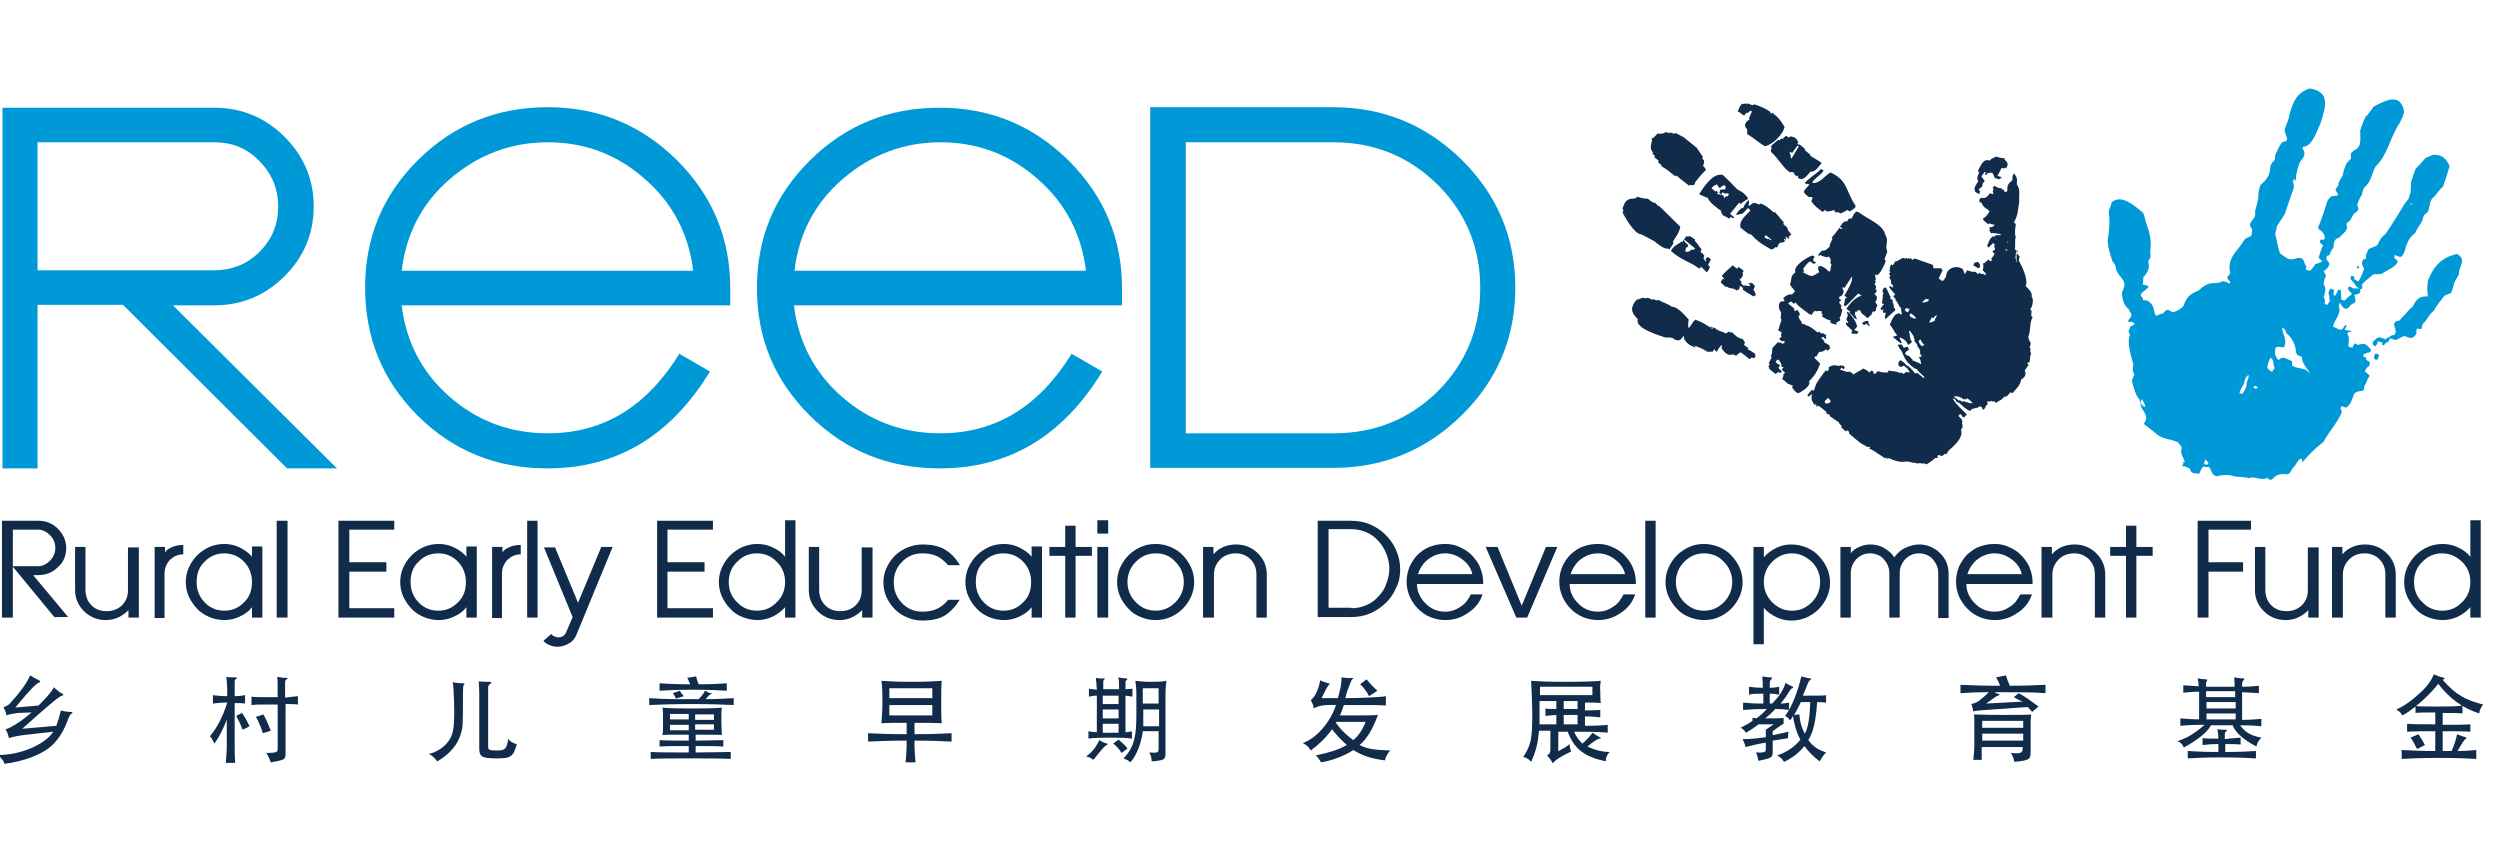<?xml version="1.0" encoding="utf-8"?>
<!-- Generator: Adobe Illustrator 22.0.0, SVG Export Plug-In . SVG Version: 6.00 Build 0)  -->
<svg version="1.1" id="图层_1" xmlns="http://www.w3.org/2000/svg" xmlns:xlink="http://www.w3.org/1999/xlink" x="0px" y="0px"
	 viewBox="0 0 506 172.9" enable-background="new 0 0 506 172.9" xml:space="preserve">
<g>
	<path fill="#0099D8" d="M56.3,41.8c0-3.6-1.3-6.7-3.8-9.2C50,30,47,28.8,43.3,28.8H7.6v25.9h35.7c3.6,0,6.7-1.2,9.2-3.7
		C55.1,48.4,56.3,45.4,56.3,41.8 M68.2,94.8H58.1L24.9,61.7H7.6v33.1H0.5v-73h42.9c5.5,0,10.3,2,14.2,5.9c3.9,3.9,5.9,8.6,5.9,14.1
		c0,5.5-2,10.2-5.9,14.1c-3.9,3.9-8.7,5.9-14.2,5.9H35L68.2,94.8z"/>
	<path fill="#0099D8" d="M140.3,54.8c-0.9-7.4-4.1-13.6-9.7-18.5c-5.6-5-12.2-7.5-19.7-7.5c-7.5,0-14.1,2.5-19.8,7.4
		c-5.7,4.9-8.9,11.1-9.8,18.6H140.3z M147.7,61.8H81.3c0.9,7.4,4.1,13.6,9.7,18.5c5.6,4.9,12.2,7.4,19.9,7.4
		c11.2,0,20-5.4,26.6-16.1l6.2,3.6c-8,13.1-18.9,19.6-32.9,19.6c-10.3,0-19-3.5-26.2-10.6C77.4,77,73.9,68.4,73.9,58.2
		c0-10.2,3.6-18.8,10.8-25.9c7.2-7.1,15.9-10.6,26.2-10.6c10.2,0,18.9,3.6,26.1,10.7c7.2,7.2,10.8,15.8,10.8,25.9V61.8z"/>
	<path fill="#0099D8" d="M219.8,54.8c-0.9-7.4-4.1-13.6-9.7-18.5c-5.6-5-12.2-7.5-19.7-7.5c-7.5,0-14.1,2.5-19.8,7.4
		c-5.7,4.9-8.9,11.1-9.8,18.6H219.8z M227.2,61.8h-66.5c0.9,7.4,4.1,13.6,9.7,18.5c5.6,4.9,12.2,7.4,19.9,7.4
		c11.2,0,20-5.4,26.6-16.1l6.2,3.6c-8,13.1-18.9,19.6-32.9,19.6c-10.3,0-19-3.5-26.2-10.6c-7.2-7.1-10.8-15.7-10.8-25.9
		c0-10.2,3.6-18.8,10.8-25.9c7.2-7.1,15.9-10.6,26.2-10.6c10.2,0,18.9,3.6,26.1,10.7c7.2,7.2,10.8,15.8,10.8,25.9V61.8z"/>
	<path fill="#0099D8" d="M299.6,58.3c0-8.2-2.9-15.2-8.6-20.9c-5.8-5.7-12.8-8.6-21.1-8.6h-29.9v58.9h29.9c8.3,0,15.3-2.8,21.1-8.5
		C296.7,73.5,299.6,66.5,299.6,58.3 M306.7,58.2c0,10.1-3.6,18.7-10.8,25.8c-7.2,7.1-15.9,10.7-26.1,10.7h-37v-73h37
		c10.2,0,18.9,3.6,26.1,10.7C303.1,39.5,306.7,48.2,306.7,58.2"/>
	<path fill="#0099D8" d="M446.1,93.9c0.1-0.3,0.1-0.6,0.2-0.9c0.4,0.3,0.6,0.4,0.7,0.9C446.6,94.1,446.5,94.1,446.1,93.9
		 M433.4,80.9c0,0,0.1-0.1,0.1-0.1c0.3,0.4,0.7,1.1,0.7,1.6c-0.3-0.1-0.3-0.1-0.9-0.7C433.3,81.4,433.3,81.4,433.4,80.9 M480.8,72.8
		c-0.5-0.4-0.3-0.6-0.1-1.2c0.3-0.1,0.5,0.1,0.8,0.2c0,0.3,0,0.3-0.3,1C481,72.8,480.9,72.8,480.8,72.8 M484.2,68.6
		c-0.1,0-0.3-0.1-0.4-0.1c-0.1,0.1-0.2,0.3-0.3,0.4c0.1,0,0.1,0-0.1,0.3c-0.5,0.1-0.6,0.3-0.9,0.7c-0.1,0-0.2-0.1-0.4-0.1
		c0-0.1,0.1-0.2,0.1-0.4c-0.4-0.2-0.6-0.3-0.9-0.3c0,0.1-0.1,0.1-0.1,0.2c0,0.2,0,0.2-0.4,0.8c-0.2-0.1-0.3-0.2-0.5-0.3
		c0-0.2-0.1-0.3-0.1-0.5c0.3-0.4,0.3-0.4,0.5-0.5c0.1-0.1,0.2-0.2,0.3-0.3c0.7-0.5,1.2,0,1.9,0.2c0.1-0.1,0.2-0.3,0.3-0.4
		c0.1,0,0.1,0,0.2,0.1c0.2-0.3,0.4-0.3,0.8-0.6c0.1,0,0.1,0.1,0.2,0.1c0.9-0.5,0.3-1.5,0.1-2.3c0.7-1.3,0.8,0,1.6-1.3
		c0.9-0.7,1.3-1.6,2.2-2.2c0.7-1.4,1.3-2.2,3-2.1c0-0.1,0.1-0.2,0.1-0.3c-0.2-0.9-0.1-1.9,0-2.9c1.2-3,2.8-4.7,5.9-5.4
		c2.1,1.2,0.3,2.4,0.4,4.1c-0.3,0.5-0.6,1.1-0.9,1.6c-0.5,1.7-0.5,1.7-0.7,2.2c-0.4,0.2-0.8,0.3-1.3,0.5c-0.8,1.1-1.6,1.9-2.2,3.1
		c-1.1,0.8-1.2,1.8-2.2,2.6c-0.6,1.2,0.3,1.2-1.2,1c-0.2,0.3-0.1,0.7-0.1,1c-0.7,1.2-1.3,1-2.4,0.5
		C485.5,68.3,485.1,69.2,484.2,68.6 M476.5,56.5c0.2,0.1,0.4,0.3,0.6,0.4c0.1,0,0.2,0,0.3,0c0.6-1.1,0.6-1.1,1.1-2.5
		c-0.4-0.8-0.6-1.1-0.2-1.9c0.2,0,0.3,0,0.5-0.1c0.1-0.2,0.1-0.2,0.1-0.9c0.2-0.4,0.3-0.7,0.5-1.1c0.4-0.2,1.4-0.5,1.8-0.8
		c0.4-0.9,0.8-1.7,1.6-2.2c1.4-2,2.7-4.2,4-6.3c0.4-0.4,0.8-1.1,1.2-1.5c0.3,0.1-0.3,1.9,0,1.9c0.1-0.1,0.1-0.2,0.1-0.3
		c-0.8-0.8-0.6-1.1-0.2-2.2c0-0.7,0.1-1.5,0.1-2.2c0.3-0.9,0.6-1.8,0.9-2.6c0.7-0.7,1.4-1.5,2-2.2c0.5-0.2,1.1-0.5,1.6-0.7
		c1.8,0.1,2.5,0.6,3.3,2.3c-0.4,1.4-0.8,2.7-1.3,4.1c-0.8,0.8-0.8,0.8-1.7,2c-1.2,0.8-0.9,2-1.4,3.2c-1.2,0.9-0.7,0.8-1.3,2.1
		c-0.8,1.2-0.8,1.2-1.3,2.2c-1.2,0.8-1.8,2.3-2.1,3.7c-0.6,1.3-0.7,1.3-2,0.7c0,0.2-0.1,0.4-0.1,0.6c0.3,0.3,0.6,0.4,0.7,0.8
		c-0.6,1.2-2.1,1.6-3.2,2.4c-0.4,0.1-0.4,0.1-1.7,0.1c-0.6,0.6-2,1.5-2.4,2.2c0.2,0.4,0.2,0.4,0,0.8c-0.1,0-0.2,0-0.4,0
		c-0.6-0.4-0.8-0.6-1.1-1.2c-0.5-0.5-0.5-0.5-0.7-0.8c-0.1-0.3,0-0.4,0.1-0.7C476.5,55.9,476.6,56,476.5,56.5 M477.2,54.4
		c-0.1-0.1-0.1-0.1-0.2-0.2c0.1-0.1,0.1-0.3,0.2-0.4c0.1,0.1,0.2,0.1,0.3,0.2C477.4,54.3,477.4,54.3,477.2,54.4 M456.5,78.7
		c-0.1-0.1-0.2-0.2-0.4-0.3c0.1-0.1,0.1-0.2,0.2-0.3c0.2,0,0.2,0,0.7,0.3C456.9,78.6,456.8,78.6,456.5,78.7 M459.9,75.3
		c-1.6-0.9-0.9-1.3-0.4-2.9c0.7,0.3,0.7,1.1,0.7,1.7C460.7,74.8,460.2,74.3,459.9,75.3 M461.2,72.9c-0.8-0.7-0.1-0.3-0.7-1
		c-0.1-1.9,0-1.8,1.8-1.6c0.7-1.6-0.3-2.4-0.4-4c0.6,0.2,0.7,0.7,0.9,1.2c1.1,0.8,1.9,2.4,1.9,3.8c0.3,0.7,0.5,0.7,1.2,0.9
		c0,1.5,1.1,2.2,1.6,3.4c0,0.1-0.9-1-0.9-0.8c-1.2-0.4-1.6-0.2-2.7-0.8c0-0.3,0-0.6,0-0.9C462.5,72.5,461.9,72,461.2,72.9
		 M454.2,77.6c0.1-0.7,0.3-1.4,0.9-1.7c0.2,0.6-0.4,1.2-0.4,1.8c0.1,0.5-0.5,1.7-0.9,2c-0.2,0-0.3-0.1-0.5-0.1c0-0.1,0-0.2,0-0.3
		C453.6,78.7,453.9,78.1,454.2,77.6 M444.4,95.8c0.2,0,0.5,0.1,0.7,0.1c0.5-1.1,0.5-1.1,0.9-1.5c0.4,0.2,0.7,0.1,1.1,0.1
		c0.7,0.9,0.4,1.5,1.5,1.9c1.2-0.3,2.4-0.4,3.6,0c1.1,0.2,2.1,0.1,3.2,0.4c0.1-0.1,0.2-0.1,0.3-0.2c0.3,0.1,0.4,0,0.8,0.1
		c0.5,0.1,1,0.3,1.5,0.2c0.6,0.2,0.4-0.3,1-0.1c0.2-0.1,0.3,1,1.5-0.4c0.8-0.5,1.7-0.5,2.5-0.4c0.8-0.3,0.7-1.1,1.4-1.6
		c0.6-1,1.6-2.5,1.6-0.8c1.6-2,3.2-3.3,4.3-4.2c1.1-2.1,2.8-3.8,3.7-6c-0.1-0.5-0.4-0.6-0.1-1.2c0.3,0.1,0.6,0.2,0.9,0.3
		c1.1-0.6,1.2-1.7,1.7-2.8c0.9-1,2.1,0,2-1.4c0.3-0.5,0.5-1,0.7-1.5c0.1-0.3,0.3-0.5,0.4-0.8c-0.3-0.3-0.6-0.5-0.9-0.8
		c0,0,0,0-0.1,0c0.3-0.5,0.4-0.9,0.9-1.1c0.1-0.1,0.1-0.3,0.1-0.4c0-0.1,0.1-0.2,0.1-0.3c-0.2-0.2-0.2-0.2-0.8-0.6
		c0-0.1,0-0.2,0-0.4c-0.2-0.1-0.4-0.2-0.6-0.3c0-0.6,0.9-0.7,1.4-0.8c0.1-0.2,0.2-0.3,0.2-0.5c-1-1.2-1.1-1.4-2.7-1
		c-0.2-0.1-0.4-0.2-0.6-0.3c-0.1,0.1-0.1,0.1-0.5,0.9c-0.3-0.1-0.5-0.2-0.8-0.3c0-1,0.4-1.5-0.2-2.5c0.1-0.1,0.1-0.3,0.2-0.4
		c0.2,0,0.3,0,0.5,0c0-0.1,0-0.1,0.1-0.2c-0.3-0.1-0.6-0.1-1.2-0.2c0,0-0.1,0-0.1-0.1c0.1-0.3,0.2-0.5,0.4-0.8
		c-0.1,0-0.2-0.1-0.3-0.1c-0.2,0.2-0.4,0.5-0.5,0.7c-0.5,0.6-1.4-0.2-2-0.4c0.2-1.2,1.8-2.8,1.2-3.9c0-0.5,0-0.5,0.2-0.9
		c0.1,0,0.1,0.1,0.1,0.1c0.7,1.3,1.3,1.5,2.1,0.3c0.3-0.2,0.6-0.3,0.9-0.5c0.1-0.6,0-0.9-0.2-1.5c0.9-0.2,1.4-0.3,1.2-1.2
		c-0.4-0.1-0.7-0.2-1.2-0.1c-0.1,0-0.2-0.1-0.4-0.1c-0.7-0.8-1.3,0.2-0.4,0.8c0.1,0.1,0.2,0.2,0.3,0.3c0,0,0,0.1,0,0.1
		c-0.2,0.3-0.7,0.5-1.4,1.3c-0.2,0-0.4,0-0.7-0.1c-0.1-1-0.1-1-0.1-1.9c-0.2-0.1-0.3-0.1-0.5-0.2c-0.2,0.4-0.4,0.8-0.6,1.2
		c-0.1,0-0.1,0-0.2,0c-0.1,0-0.1-0.1-0.2-0.1c0-0.3,0.1-0.7,0.1-1c-0.2-0.1-0.5-0.2-0.7-0.3c-0.5,0.7-0.5,0.8-0.2,1.7
		c0,0.1-0.1,0.1-0.1,0.2c0.1,0.2,0.1,0.3,0.2,0.5c-0.2,0.3-0.3,0.6-0.5,0.9c-0.4-0.1-0.4-0.1-0.6-0.3c0.1-0.6,0.1-0.8-0.2-1.3
		c0.3-0.7,0.6-1.9,0-2.5c0.1-0.9,0.1-0.9,0.5-1.8c-0.2-0.3-0.3-0.6-0.5-0.9c0.9-0.6,1.7-1.5,0.6-2.3c0-0.4-0.1-0.5,0.1-0.8
		c0.2-0.1,0.4-0.1,0.5-0.2c0.2-0.6,0.4-1,0.8-1.5c0-0.9,0.2-1.9,1.2-2c0.6-0.9,2-1.4,1.4-2.7c0.2-0.4,0.3-0.5,0.7-0.7
		c0.3-0.5,0.5-0.9,0.8-1.4c1-0.8,1.1-0.7,0.7-1.9c0.5-1.3,0.5-1.3,0.9-1.9c0.3-1.1,0.3-1.1,0.5-1.5c1.5-1.3,1.4-2.5,2.3-4.3
		c2.5-2.3,3-6.1,4.9-8.8c0.4-0.8,0.8-1.6,0.9-2.4c-0.8-3.8-3.7-2.2-6.2-0.9c-1.2,1.7-1.2,1.7-1.6,2c-0.5,1.1-0.5,1.1-1.1,2.8
		c0,1.5,0.4,3.4-1.2,4c-1.1,1-0.5,0.3-0.7,1.8c-1,0.8-1.1,1.4-1.5,2.6c-0.1,1.1-0.6,1.3-1,2.3c0.1,0.6-0.4,0.8-0.6,1.3
		c0.2,0.3,0.3,0.6,0.5,0.9c0,0.1-0.1,0.2-0.1,0.3c-1.3,0.1-1.3,0-2,1c-0.7,2-1.1,3.6-1.9,5.4c0,0.1,0.1,0.3,0.1,0.4
		c0.7,0.3,1.6,1.4,1.1,2.1c-0.2,0-0.5,0-0.7,0c-0.1,0.2-0.1,0.3-0.2,0.5c0.2,0.2,0.5,0.5,0.7,0.7c-0.5,0.9-0.6,1.5-0.9,2.5
		c0.2,0.2,0.4,0.4,0.7,0.6c-0.3,0.5-0.9,0.4-1.4,0.7c-0.3,0.4-0.6,0.9-1,1.3c-0.6-0.1-0.6-0.1-0.9-0.3c0-0.2,0.1-0.4,0.1-0.6
		c-0.7-0.9-0.2-1.8-1.8-1.7c-1.7,0.7-2,0.1-3.5-0.9c-0.5-1.2-0.6-2.6-1-3.9c0.3-1.2,0.3-1.2,0.3-1.5c1-1.7,1.3-1.9,1.7-2.7
		c0.1-0.5,0.7-2,1.8-5.3c0-0.5-0.2-0.9-0.2-1.4c0.6-0.9,0.1,0.8,0.6-0.2c0-1.2,0.4-2.4,0.8-3.5c0.9-1.1,1.3-1.7,0.5-2.8
		c0.1-0.1,0.1-0.2,0.2-0.3c1.9-0.1,2.8-3.4,3.5-4.8c1-3.2,2.1-6.4-2.3-7c-2.6,1-3.2,2.6-4,5.2c-0.1,1.1-0.7,2.1-1,3.2
		c0.2,1.6,1.3,2.1-0.5,2.5c-0.6,0.8-1,1.7-1.4,2.6c0,1.8-0.5,0.7-1,2.4c0,1.7-0.8,2.6-2,3.7c-0.2,0.6-0.2,0.6-0.4,1.6
		c0.1,1.2-0.4,2.6-0.7,3.8c0.5,1.6-1.9,2-0.6,3.4c0.1,0.5,0,1-0.2,1.5c-1,0.4-1,0.4-1.3,0.7c-1.5,2.5-3.6,3.6-2.9,6.8
		c-0.2,0.4-0.3,0.4-0.6,0.8c0.1,0.4,0.2,0.6,0.6,0.9c0,0.1-0.1,0.3-0.1,0.4c-0.4-0.2-0.8-0.4-1.3-0.5c-0.7,0.3-0.7,0.3-1.4,0.4
		c-1.6-0.1-2.4,0.4-3.6,1.5c-1.9,0.8-2.4,1.3-3.1,3.2c-0.5,0.5-1.4,1.1-2.2,1.2c-0.6-0.4-0.6-0.4-1.1-0.5c-0.3,0.2-0.3,0.2-0.9,0.8
		c-0.5,0-0.7,0.2-1.2,0.4c-0.1-0.1-0.2-0.1-0.3-0.2c-0.3-1.3-0.4-2.3-1.7-2.9c-0.4,0-0.4,0-1-0.1c-0.3-1.6-0.2,3,0.4,1.2
		c0-0.4-0.1-1.2-0.2-1.6c-1.2-0.9,0.7-1.4,1.2-2.3c-0.4-0.3-0.8-0.3-1.2-0.4c0.1-0.6,0.1-1,0.1-1.5c0.9-0.9,1.4-1.9,1-3.2
		c0.2-0.3,0.3-0.6,0.5-0.9c0-0.4-0.1-0.8-0.1-1.2c0.4-1.9-0.2-4.1-0.9-5.9c-0.2-0.9-0.2-0.9-0.5-1.8c-1.5-1.2-4.2-3.8-6.2-2.3
		c0,0-0.1,0-0.1-0.1c-0.2,0.7-0.4,1.4-0.7,2.1c0.3,2,0.1,3.9-0.2,5.9c0.1,1.6,0.5,2.8,1,4.3c0.6,0.5,0.6,0.9,0.7,1.6
		c0.9,2,2.5,2.2,1.2,4.5c0,1.2,0.3,2.7,1.3,3.4c0.2,0.4,0.4,0.8,0.6,1.1c0.1,0.6-0.5,0.9-0.7,1.4c0.1,0.1,0.3,0.2,0.4,0.2
		c0.1,0,0.2-0.1,0.3-0.1c0.2,0.1,0.5,0.3,0.7,0.4c-0.3,0.3-0.3,0.3-0.9,0.6c-0.1,0.3-0.3,0.7-0.4,1c0.4,2.3-0.3-1.5,0.3,0.7
		c-0.7,1.6,0.3,4.3,0.7,6c-0.2,0.7-0.2,1.4,0.2,2c-0.4,0.9-0.4,0.9-0.5,1.3c0.3,1.1,0.7,2.9,1.5,3.7c0.1,0.2,0.1,0.4,0.2,0.6
		c0.1,2.1,2.1,2.3,0.7,4.4c1.4,1.1,1.4,1.1,2.3,1.8c1.3,1.3,3,1.2,4.6,1.9c0.3,0.4,0.6,0.7,0.8,1.1c-0.4,1.3,0.2,1.6,0.6,2.9
		c-0.1,0.3-0.4-0.2-0.5,0.1c0.7,0.1-0.4,0.6,0.2,0.8c0.3-0.2,0.8,0.3,1.3,0.4C443.3,95.5,443.9,95.9,444.4,95.8"/>
	<path fill="#102C4A" d="M369.4,81.6c0-0.1-0.1-0.3-0.1-0.4c0.3-0.3,0.4-0.3,0.7-0.7c0.2,0.3,0.4,0.5,0.6,0.8
		C370.1,81.6,370,81.8,369.4,81.6 M389.5,69.8c-0.2,0.1-0.3,0.2-0.5,0.3c-0.5-0.5-0.5-0.6-0.7-1.1c0.1-0.1,0.3-0.2,0.4-0.3
		C389,69.2,389,69.4,389.5,69.8 M390.5,65.3c0-0.3,0.4-0.7,0.5-1.1c0.1,0.1,0.2,0.1,0.3,0.2c0.4-0.3,0.2-0.6,0.8-0.5
		c-0.2,0.2-0.3,0.5-0.5,0.7c0,0,0.1,0.1,0.1,0.2C391.5,65,390.8,65.3,390.5,65.3 M387.8,64.5c-0.5,0-1.6-0.4-1.2-1
		c0.1,0,0.2,0,0.3,0C387.2,63.8,387.7,64,387.8,64.5 M386.5,62.5c-0.1,0.2-0.2,0.5-0.3,0.7c-0.2,0-0.2,0-0.7-0.4
		c0.1-0.2,0.2-0.3,0.3-0.5C386.1,62.5,386.1,62.5,386.5,62.5 M389,61.2c0.3-0.3,0.5-0.5,0.8-0.7c0.2,0,0.4,0.1,0.6,0.1
		C390.5,61.1,389.3,61.3,389,61.2 M397.5,80.9c0.1-0.1,0.1-0.1,0.2-0.2c0.1,0.1,0.2,0.1,0.2,0.2c0.1-0.1,0.2-0.2,0.3-0.3
		c0.4,0.3,0.8,0.7,1.1,1c-0.6,0.1-1.2-0.2-1.8-0.4c-0.1,0.1-0.2,0-0.4,0.1c-0.1-0.1-0.3-0.2-0.4-0.3c-0.1,0-0.1,0.1-0.2,0.1
		c-0.4-0.3-0.7-0.6-1.1-0.8C396.1,80,397.1,80.5,397.5,80.9 M400.8,54c-0.1,0.1-0.3,0.2-0.4,0.3c-0.3-0.2-0.7-0.4-1-0.6
		c0.1-0.2,0.1-0.3,0.2-0.5c0.2-0.1,0.5-0.1,0.7-0.2C400.7,53.3,400.7,53.5,400.8,54 M382.5,60.3c0.2,0.2,0.4,0.4,0.7,0.5
		c-0.1,0.1-0.1,0.2-0.2,0.3c0.3,0.3,0.3,0.7,0.3,1.1c0,0,0,0.1,0.1,0.1c0.2,0.2,0.2,0.2,0.2,0.5c-0.7,0.6-1.3,1.2-2,1.8
		c-0.2-0.4,0-0.9,0.1-1.3c-0.2,0-0.4,0-0.6,0c-0.1-0.2,0.1-0.5,0.1-0.7c-0.1,0-0.2,0.1-0.3,0.2c-0.1-0.1-0.2-0.2-0.3-0.3
		c0.4-0.7,0.6-0.7,0.7-0.9c-0.1-0.1-0.3-0.2-0.4-0.3c0.2-0.7,0.1-1.4,0.3-2.1c-0.1-0.1-0.2-0.1-0.2-0.2c0.1-0.3,0.2-0.9,0.7-0.8
		c0.3,0.4,0.7,1.6,1,1.9C382.7,60.2,382.6,60.3,382.5,60.3 M378.3,65.2c-0.1,0.1-0.1,0.1-0.2,0.2c0.1,0.1,0.2,0.2,0.3,0.3
		c0,0.1,0,0.2,0,0.4c-0.2-0.2-0.4-0.4-0.7-0.6c-0.1,0.1-0.2,0.2-0.4,0.3c-0.2-0.1-0.3-0.2-0.4-0.4c0.4-0.4,0.5-0.3,1-0.5L378.3,65.2
		 M405.1,36c-0.2,0.1-0.4,0.2-0.5,0.3c-0.3-0.1-0.6-0.2-0.9-0.3c-0.1-0.6-0.4-0.8-0.4-1c-0.3-0.1-0.8,0-1.1,0.1
		c-0.1,0.1-0.1,0.2-0.2,0.4c-0.1-0.1-0.2-0.2-0.3-0.3c0.1-0.1,0.2-0.2,0.3-0.3l-0.3-0.1c-0.2,0.3-0.5,0.6-0.7,0.9
		c0.2,0.2,0.5,0.6,0.7,0.9c-0.1,0.2-0.3,0.4-0.5,0.7c0,0.1,0.1,0.1,0.1,0.2c-0.2,0.4-0.4,0.5-0.8,0.8c0.1,0.3,0.1,0.3,0.3,0.5
		c-0.1,0.2-0.2,0.3-0.2,0.5c-0.3-0.2-0.6-0.3-0.9-0.5c0,0,0.1-0.1,0.1-0.1c-0.5-0.6,0.3-1.5,0.6-2c-0.4-0.7-0.1-1.1,0.2-1.8
		c-0.1-0.1-0.2-0.2-0.3-0.3c0.6-0.9,1-2.6,2.4-2.1c0.4-0.4,0.4-0.4,1.3-0.8c0.4,0.1,1.3,0.4,1.7,0.3c0.1,0.2,0.1,0.2,0,0.3
		c0.8,0.6,0.8,1.1,0.3,1.8c-0.1-0.1-0.1-0.1-0.2-0.2c-0.1,0.1-0.1,0.1-0.2,0.2c-0.2,0-0.3-0.1-0.5-0.1c-0.3,0.7-0.3,0.7-0.8,1.5
		c0.2,0.2,0.2,0.2,0.7,0.3C405,35.8,405.1,35.9,405.1,36 M376.1,67.3c-0.1,0.1-0.2,0.2-0.3,0.3c-0.2-0.1-0.4,0-1.1-0.1
		c0.1-0.2,0.1-0.4,0.2-0.6c-1.2-1.1-1.2-1.1-1.3-1.4c0-0.1,0.1-0.2,0.1-0.3c0.1,0.1,0.1,0.1,0.2,0.2c0.1-0.1,0.1-0.1,0.2-0.2
		c-0.5-0.5-0.5-0.7-0.1-1.2c-0.1-0.4-0.1-0.7-0.2-0.8c0.1,0,0.1-0.1,0.2-0.1c0.8,0.7,1.7,2,1.9,3c-0.2,0.2-0.4,0.4-0.6,0.7
		c0.3,0.1,0.5,0.2,0.8,0.3C376.2,67.1,376.2,67.2,376.1,67.3 M369.9,57.9c-0.1,0-0.3,0.1-0.4,0.1c-0.1-0.1-0.2-0.1-0.2-0.2
		c-0.1,0.1-0.2,0.2-0.3,0.3c-0.3-0.2-0.6-0.5-0.8-0.7c0.1-0.1,0.3-0.3,0.4-0.4c0.2,0.1,0.4,0.3,0.6,0.4c0.1-0.1,0.2-0.2,0.3-0.3
		c0.1,0,0.1,0.1,0.2,0.1C369.7,57.6,369.7,57.7,369.9,57.9 M371.5,55.2c0.1-0.2,0.3-0.5,0.4-0.7c-0.1-0.1-0.2-0.2-0.2-0.3
		c0.1-0.2,0.2-0.4,0.3-0.6c0.5,0.6,0.3,0.8,0.5,1.6c0.8,0.9,0.4,0.6,0.2,1.5c0.1,0.1,0.1,0.1,0.2,0.2c0,0.1-0.1,0.1-0.1,0.2
		c0.3,0.6,0.2,1,0.1,1.5c-0.1,0-0.2,0.1-0.4,0.1c-0.3-0.5-0.4-2.1-0.3-2.8c-0.2-0.1-0.3-0.2-0.5-0.4c0.1-0.1,0.1-0.1,0.2-0.2
		C371.7,55.3,371.6,55.2,371.5,55.2 M370.3,55c0.1-0.1,0.1-0.2,0.2-0.3c0-0.5,0-0.5,0.2-1.2c-0.1-0.1-0.2-0.2-0.3-0.3
		c0.3-0.4,0.1-1-0.3-1.3c-0.1,0.1-0.2,0.1-0.3,0.2c-0.6-0.2-0.9-0.2-1.4-0.5c-0.1,0.1-0.1,0.1-0.2,0.2c-0.1-0.1-0.1-0.1-0.2-0.2
		c0.1-0.2,0.1-0.2,0.8-0.9c0.7,0.2,1.2-0.5,1.6-0.9c0-0.1-0.1-0.1-0.1-0.2c0.2-0.4,0.4-0.8,0.6-1.3c-0.1-0.1-0.1-0.1-0.2-0.2
		c0.4-0.5,0.7-0.7,1.6-2c0.1,0.1,0.3,0.2,0.4,0.3c0.1,0,0.1-0.1,0.2-0.1c-0.2-0.2-0.3-0.3-0.5-0.4c0.5-0.6,0.6-1.2,1.5-1.1
		c0.1-0.5,0.4-0.6,0.9-0.6c0.3-0.7,0.4-0.9,0.9-1.4c0.2,0.1,0.4,0.1,0.6,0.2c1.7,1.4,4.9,2.4,5.3,4.6c0.8,1-0.2,2.2,0.4,3.3
		c-0.2,0.5-0.4,1.1-0.6,1.6c0.1,0.1,0.2,0.2,0.3,0.3c-0.2,0.6-1.2,2.9-1.9,2.9c0-0.1-0.1-0.2-0.1-0.2c-0.1,0.1-0.1,0.1-0.2,0.2
		c0.1,0.6,0.3,0.6,0,1.2c0.1,0.1,0.1,0.1,0.2,0.2c-0.1,0.1-0.2,0.3-0.3,0.4c0.3,0.3,0.4,0.6,0.2,1c0.1,0.1,0.2,0.3,0.3,0.4
		c-0.2,0.2-0.3,0.4-0.5,0.6c0.6,0.6,0.6,0.7,0.3,1.5c-0.1,0-0.1,0.1-0.2,0.1c0.2,0.2,0.3,0.5,0.5,0.7c-0.2,0.4-0.4,0.6-0.3,1
		c-0.1,0.1-0.2,0.2-0.3,0.3c-0.1,0-0.2-0.1-0.3-0.1c-0.1,0.2-0.2,0.3-0.3,0.5c0,0.1,0,0.1,0,0.2c-0.3,0.2-0.5,0.4-0.8,0.7
		c-0.2-0.2-0.4-0.3-0.6-0.5c-0.5-0.4-0.7-0.5-0.9-1.1c-0.2,0-0.3,0-0.5,0c0,0.1-0.1,0.2-0.1,0.3c-0.1,0-0.2-0.1-0.3-0.1
		c-0.1,0.2-0.2,0.4-0.2,0.6c0.2,0.4,0.4,0.6,0.4,1.1c-0.2-0.2-0.5-0.3-0.7-0.5c0-0.1,0-0.1,0-0.2c-0.3-0.2-0.5-0.5-0.8-0.7
		c0.1-0.1,0.1-0.1,0.2-0.2c-0.3-0.2-0.5-0.4-0.8-0.6c0.5-0.8,2-2.6,3.1-2.6c-0.2-0.2-0.4-0.3-0.7-0.5c-2.2,2.3-2.2,2.3-2.7,2.6
		c-0.1-0.1-0.2-0.2-0.2-0.3c0.2-0.5,0.1-0.9,0.3-1.4c0.1,0,0.2,0.1,0.3,0.1c0-0.2,0-0.2-0.5-0.6c0.5-0.8,1.9-3.1,1.5-3.8
		c-0.5,0.8-1,1.5-1.5,2.3c-0.1-0.1-0.3-0.2-0.4-0.3c-0.1,0.1-0.1,0.1-0.2,0.2c0.7,0.8,0.5,1.1-0.1,1.8c-0.1,0-0.1-0.1-0.2-0.1
		c-0.1,0.2-0.1,0.3-0.2,0.5c0.2,0.1,0.3,0.3,0.5,0.4c-0.2,0.1-0.3,0.2-0.5,0.4c0.2,0.2,0.2,0.4,0.5,0.6c0,0.2-0.1,0.4-0.1,0.6
		c0.1,0.1,0.2,0.2,0.3,0.3c-0.2,0.5-0.2,1.3-0.6,1.6c0.1,0.1,0.1,0.3,0.2,0.5c-0.4,0.3-0.4,0.3-0.9,0.5c0.1,0.1,0.1,0.2,0.2,0.3
		c-0.1,0-0.1,0.1-0.2,0.1c-0.4-0.1-0.9-0.2-1.2-0.5c0.1-0.1,0.1-0.2,0.2-0.3c-0.6-0.1-1.3-0.5-1.8-0.8c0-0.2,0.1-0.3,0.1-0.5
		c-0.1-0.1-0.2-0.1-0.3-0.2c0.1-0.1,0.1-0.2,0.2-0.3c-0.7-0.4-1,0.1-1.5-0.2c-0.3,0.3-0.5,0.5-0.6,0.9c-0.2-0.2-0.2-0.2-0.5-0.2
		c-0.8-0.7-2.2-1.5-2.8-2.4c-0.1,0.1-0.2,0.2-0.3,0.3c-0.2-0.2-0.4-0.3-0.6-0.5c-0.2,0.1-0.4,0.3-0.6,0.4c0.4,0.4,0.9,0.7,1.3,1.1
		c0,0.1-0.1,0.1-0.1,0.2c0.1,0.2,0.1,0.2,0.4,0.2c0.1-0.1,0.2-0.2,0.2-0.2c0.4,0.3,0.4,0.5,0.6,0.9c-0.1,0.2-0.2,0.3-0.3,0.5
		c0.2,0.5,0.3,0.7,0.7,1.1c0,0.1-0.1,0.1-0.1,0.2c0.2,0.2,0.2,0.2,0.7,0.2c0,0.1,0.1,0.2,0.1,0.2c1,0.2,1.7,0.9,2.5,1.5
		c0.1-0.1,0.1-0.1,0.2-0.2c0.2,0.1,0.4,0.3,0.6,0.4c0.1,0,0.2,0,0.2-0.1c0.2,0.1,0.4,0.3,0.7,0.4c0,0.1,0,0.3-0.1,0.4
		c0.1,0.1,0.1,0.1,0.2,0.2c-0.1,0.1-0.1,0.1-0.2,0.2c-0.2-0.1-0.3-0.2-0.4-0.4c-0.2,0-0.3,0.1-0.5,0.2c0.2,0.2,0.5,0.5,0.7,0.7
		c-0.1,0.1-0.1,0.1-0.2,0.2c0.4,0.1,0.4,0.1,1.3,0.7c-0.1,0.1-0.1,0.1-0.2,0.2c0.1,0.1,0.2,0.1,0.3,0.2c-0.2,0.2-0.4,0.4-0.6,0.6
		c-0.1-0.1-0.2-0.2-0.3-0.3c-0.4,0.3-0.8,0.6-1.4,0.5c-0.2,0.3-0.4,0.7-0.6,1c-0.1,0-0.1,0-0.2-0.1c-0.1,0.1-0.1,0.2-0.2,0.3
		c0.4,0.4,0.8,0.8,1.2,1.2c-0.5,1.4-1.2,2.6-2.3,3.6c0.7,0.7-1.5,2.2-2.2,2.4c-0.6-0.3-0.8-0.7-1.2-1.2c0.1-0.1,0.1-0.2,0.2-0.3
		c-0.4-0.2-0.4-0.2-1-0.4c-0.4-0.4-0.8-0.7-1.2-1c0.1-0.3,0.4-0.6,0.2-0.9c0.1-0.1,0.3-0.2,0.4-0.4c-0.2-0.2-0.4-0.3-0.6-0.5
		c-0.1-0.1-0.1-0.1,0.3-0.6c-0.3,0-0.3,0-0.5-0.2c0-0.1,0.1-0.2,0.1-0.2c0-0.1-0.1-0.1-0.1-0.2c0-0.1,0-0.1-0.5-0.9
		c-0.4,0-0.4,0.1-0.6,0.4c0.1,0.4,0.6,0.5,0.9,0.7c-0.5,0.6-0.4,0.6,0.3,1.2c0,0.1-0.1,0.3-0.1,0.4c-0.2-0.1-0.4-0.1-0.6-0.2
		c-0.2,0.1-0.3,0.3-0.5,0.4c-0.5-0.4-1-0.7-1.4-1.2c0-0.1,0.1-0.1,0.1-0.2c-0.1,0-0.1-0.1-0.2-0.1c0.1-0.2,0.2-0.3,0.3-0.5
		c-0.1-0.1-0.2-0.1-0.2-0.2c0.2-0.4,0.4-0.8,0.6-1.2c-0.1-0.1-0.1-0.1-0.2-0.2c0.3-0.6,0.3-0.9,0.3-1.6c0.4-0.5,0.8-0.9,1.2-1.3
		c0.1,0.1,0.1,0.1,0.2,0.2c0.1,0,0.1-0.1,0.2-0.1c0.2,0.1,0.3,0.2,0.5,0.3c0.2-0.1,0.2-0.1,0.5-0.4c-0.1-0.1-0.2-0.1-0.3-0.2
		c-0.5,0.2-0.5-0.1-0.9-0.4c0.2-0.3,0.2-0.3,0.5-0.3c-0.2-0.4-0.1-0.6,0-1c-0.2-0.2-0.4-0.3-0.7-0.4c0.2-0.7,0.4-1.4,0.7-2.2
		c-0.1-0.1-0.1-0.1-0.2-0.2c0.1-0.5,0-1,0.1-1.3c-0.7-0.7-0.7-2.5,0.6-2.2c0-0.1,0.1-0.2,0.1-0.2c-0.1-0.1-0.2-0.3-0.3-0.4
		c0.4-0.5,1.1-0.9,1.8-0.8c0.2-0.2,0.4-0.4,0.6-0.6c-0.1-0.3-0.8-1-1-1.4c0.4-1.2,0-1.7,1.1-2.5c-0.6-1.3,2.6-3.2,3.5-3.4
		c0.1,0.1,0.3,0.2,0.4,0.3c-0.3,0.4-0.3,0.4-0.3,0.9c0.1,0,0.2,0,0.3,0c0.1,0.1,0.2,0.2,0.2,0.4c-0.2,0-0.2,0-0.5,0.1
		c-0.2-0.2-0.4-0.3-0.6-0.5c-0.7,0.3-1,1-1.5,1.6c0.1,0.1,0.2,0.2,0.3,0.3c-0.1,0.1-0.2,0.2-0.3,0.3c1.9,1,1.7,1,3.3,0
		c-0.1-0.5-0.4-0.6-0.1-1.2c0.2,0,0.2,0,0.4-0.1C369.9,54.4,369.8,54.8,370.3,55 M370,40.5c-0.1,0.1-0.2,0.2-0.3,0.3
		c-0.2,0-0.4,0-0.7,0c-0.3-0.7-0.3-1.1-0.6-1.7c0.1-0.2,0.5,0.2,0.6,0.4C369.6,39.6,369.7,40,370,40.5 M358.6,48.6
		c-0.3,0-0.3,0-0.7-0.3c-0.1,0-0.1,0.1-0.2,0.1c-0.2-0.1-0.4-0.3-0.6-0.4c0.1-0.1,0.2-0.3,0.3-0.4C357.8,47.9,358.2,48.2,358.6,48.6
		 M366.8,37c1.4,0.3,2.6-1.5,3.7-2.1c3.6,1.7,3,3.7,5.1,6.8c-0.1,0.5-0.8,0.8-1.2,1.1c-0.2-0.1-0.3-0.2-0.5-0.3
		c-0.5,0.3-0.8,0.5-1.4,0.7c-0.5-0.3-0.5-0.3-1.1-0.2c-0.1-0.2-0.1-0.2,0-0.4c-0.5-0.2-0.8,0.3-1.3,0.1c0,0.1-0.1,0.1-0.1,0.2
		c-0.2-0.1-0.5-0.3-0.7-0.4c-0.1,0.1-0.2,0.3-0.4,0.4c-0.9-0.7-1.7-1.2-2.3-2.2c0.1-0.2,0.2-0.5,0.3-0.7c-0.3-0.1-0.5-0.2-0.8-0.1
		c-1.5-1.2-1.1-1.1,0.1-2.5c-0.1-0.1-0.2-0.2-0.4-0.2c-0.1,0-0.1,0.1-0.2,0.1c-0.1-0.1-0.2-0.2-0.3-0.3c1-1.1,2.2-1.7,3.3-2.8
		c0.2,0.1,0.3,0.2,0.5,0.3C368.6,35.5,367.1,36.1,366.8,37 M354,41.7c-0.2-0.4,0.2-0.7-0.1-1.2c-0.5,0.5-0.8,0.9-1.1,1.6
		c-0.5-0.1-1.1,0.9-1.4,1.2c0,0,0.1,0.1,0.1,0.2c0.4,0,0.7-0.3,1.1-0.2c0.5-0.4,0.8-0.8,1.2-1.2c0.1,0.1,0.3,0.3,0.5,0.5
		c-0.9,1-2,1.7-2.1,3.1c0.1,0.2,0.1,0.2,0,0.3c0.7,0.5,1.5,1.4,2.3,1.5c1.2,1.4,2.4,2.1,4,3c0.4-0.1,0.4-0.1,0.9-0.5
		c0.1,0,0.2,0.1,0.3,0.1c0.4-0.9,0.4-0.9,0.7-1c0.4,0.1,0.6-0.1,0.9-0.3c-0.1-0.1-0.1-0.2-0.2-0.3c0-0.1,0.1-0.1,0.1-0.2
		c0.2,0.2,0.2,0.2,0.4,0.1c-0.2-0.3-0.2-0.3-0.2-0.5c0.2,0.1,0.4,0.2,0.6,0.4c0.1-0.1,0.1-0.1,0.2-0.2c-0.2-0.2-0.2-0.2-0.1-0.4
		c0.1,0,0.1,0.1,0.2,0.1c0.1-0.2,0.2-0.3,0.2-0.5c-0.5-0.4-0.6-0.7-0.8-1.3c-0.3-0.2-0.6-0.5-0.8-0.7c0.1-0.1,0.1-0.1,0.2-0.2
		c-0.7-0.8-1.2-1.5-1.9-2.2c-0.1,0-0.1,0.1-0.2,0.1c-0.8-0.7-1.6-1.5-2.7-1.8c-0.1,0.1-0.1,0.1-0.2,0.2
		C354.9,40.9,354.9,41,354,41.7 M363.8,29.5c-0.5,0.6-0.8,1.1-1.1,1.5c-0.1-0.1-0.2-0.2-0.3-0.3c-0.1,0.1-0.1,0.1-0.2,0.2
		c0.2,0.4,0.3,0.5,0.2,0.9c0.1,0.1,0.1,0.2,0.2,0.3c1.3-2.2,1.3-2.2,1.5-2.4C364,29.6,363.9,29.5,363.8,29.5 M364,29.3
		c0.1,0,0.1,0,0.2-0.1c0.4,0.3,0.7,0.6,1.1,0.9c0,0.1,0,0.2,0,0.3c0.4,0.3,0.7,0.6,1.1,0.9c0,0,0,0.1,0,0.2c0.8,0.6,1.6,0.9,2.3,1.5
		c-0.4,0.5-1.4,2-2.2,1.7c-0.7,0.7-1.5,2.1-2.6,1.3c0-0.1,0.1-0.2,0.1-0.2c-0.1-0.1-0.2-0.2-0.2-0.3c-0.1,0.1-0.1,0.1-0.2,0.2
		c-0.2-0.2-0.3-0.3-0.5-0.5c0-0.1,0.1-0.1,0.1-0.2c-0.2-0.1-0.3-0.1-0.5-0.2c-0.1,0-0.3,0.1-0.4,0.1c-1.4-0.9-2.4-2.9-3.8-4.1
		c-0.1-0.4-0.1-0.4,0.1-0.9c-0.1-0.1-0.1-0.1-0.2-0.2c0.4-0.6,1-0.9,1.5-1.4c0.1,0,0.2,0.1,0.3,0.1c0.1-0.1,0.2-0.3,0.3-0.4
		c0.1,0.1,0.2,0.1,0.3,0.2c0.2-0.4,0.4-0.5,0.8-0.7c0.1,0.1,0.3,0.2,0.4,0.4c0.1-0.1,0.2-0.2,0.4-0.3c1,0.2,1.1,0.3,1.6,1.2
		c-0.1,0.1-0.1,0.1-0.2,0.2C363.9,29.2,363.9,29.2,364,29.3 M342.3,50.5c0.1,0,0.2,0.1,0.4,0.1c0.1-0.1,0.3-0.2,0.4-0.3
		c-0.7-0.6-1.5-1.2-2.2-1.8c-0.4,0.2,1.1,1.3,0.8,1.2c-0.1,0.1-0.1,0.2-0.2,0.4c0.3,0.1-1-0.8-0.7-0.6c0.1-0.2,0.2-0.3,0.2-0.5
		c0.2,0.3,0.5,0.5,0.7,0.8c-0.6,0.4-0.5,0.5-0.6,1.1C341.7,51.1,342,50.9,342.3,50.5 M345.8,54.7c-0.1,0.1-0.2,0.3-0.4,0.4
		c-0.4-0.4-0.6-0.7-1.1-1.1c-0.1,0.1-0.2,0.2-0.3,0.4c-2.4-1.7-3.5-1.6-5.8-3.6c0.5-1.1,1.3-1.2,2.1-1.9c0.1,0,0.1,0.1,0.2,0.1
		c0.3-0.4,0.5-0.8,0.8-1.2c0.3,0.1,0.3,0.1,0.8,0c0.3,0.2,0.7,0.5,1,0.7c0,0.1-0.1,0.1-0.1,0.2c0.9,1,0.6,0.8,1.4,1.8
		c-0.1,0.2-0.2,0.3-0.2,0.5c0.4,0.3,0.4,0.3,0.8,0.8c-0.4,0.4-0.1,0.7,0.2,1.1c0.1-0.1,0.1-0.1,0.2-0.2c-0.1-0.1-0.2-0.2-0.3-0.2
		c0.2-0.2,0.4-0.4,0.6-0.5c0.2,0.2,0.4,0.3,0.6,0.5c-0.2,0.4-0.4,0.7-0.6,1.1c0.1,0.1,0.3,0.3,0.4,0.5
		C346,54.2,345.9,54.4,345.8,54.7 M352.4,23l0.6,0.4c0.2-0.2,0.3-0.4,0.5-0.6c0.1,0,0.1,0,0.2,0.1c0.2-0.2,0.4-0.3,0.6-0.5
		c0.1,0.1,0.2,0.1,0.3,0.2c-0.2,0.4-0.4,0.8-0.6,1.3c0,0.1,0.1,0.2,0.1,0.3c-0.8,0.4-1.3,1.3-0.5,1.9c0,0.4,0.1,0.8,0,1
		c1.3,0.8,2.3,1.7,3.6,2.5c1.6-0.3,3.7-2.4,4-3.9c-0.7-1.2-1.3-2-2.5-2.9c-0.2,0.2-0.2,0.2-0.4,0.1c0-0.1,0.1-0.2,0.1-0.2
		c-1.1-0.8-2.2-1.2-3.4-1.6c-0.1,0.1-0.1,0.1-0.2,0.2c-0.5-0.1-0.5-0.1-1-0.4c-0.1,0.1-0.1,0.1-0.2,0.2c-0.1-0.1-0.2-0.1-0.2-0.2
		c-0.3,0.1-0.4,0.2-0.8,0.1c-0.5,0.5-0.6,0.9-0.9,1.6C352,22.6,352.2,22.8,352.4,23 M348.4,39.3c0.5,0.4,0.5,0.4,0.6,0.8
		c0.1-0.1,0.3-0.3,0.4-0.4c0.1,0,0.1,0,0.2,0.1c0.1-0.2,0.3-0.4,0.4-0.5c-0.2-0.1-0.4-0.2-0.6-0.2c0,0-0.1,0.1-0.2,0.1
		c-0.2-0.1-0.5-0.2-0.7-0.3C348.6,39,348.5,39.2,348.4,39.3 M348.4,39.4c-0.1-0.1-0.3-0.2-0.4-0.4c0.1-0.2,0.1-0.4,0.2-0.6
		c0.5-0.1,0.7,0,1-0.1c0.1-0.4,0.1-0.5-0.1-0.8c-0.6,0.1-0.6,0.2-1,0.6c-0.3-0.3-0.3-0.3-0.6-0.8c-0.5,0.3-0.6,0.2-1.1,0.8
		c0.3,0.2,0.6,0.5,0.8,0.7c0.1-0.1,0.1-0.1,0.2-0.2c0.1,0.1,0.2,0.2,0.3,0.3c0,0.1-0.1,0.3-0.1,0.4c0.4,0,0.4,0,0.7,0.2
		C348.3,39.5,348.3,39.4,348.4,39.4 M353.7,40.3c-0.4,0.3-1,0.6-1.4,1c-0.1-0.1-0.2-0.2-0.3-0.3c-0.1,0.2-0.6,0.7-1.7,2.1
		c-0.6-0.1,0.9,1,0.7,0.9c-0.1,0.1-0.1,0.1-0.2,0.2c-0.2-0.1-0.3-0.2-0.5-0.3c-0.1,0.1-0.2,0.2-0.3,0.4c-0.3-0.3-0.5-0.3-1.4-0.8
		c0-0.2,0-0.2-0.3-0.6c0-0.1,0.1-0.1,0.1-0.2c-1-0.7-2.3-1.6-2.8-2.7c-0.2,0-0.2,0-1.7-0.7c0.9-1.4,2.8-4.4,4.8-3.9
		c1.1,1,1.9,1.9,2.9,2.9c1.5,0.9,1.1,0.5,2.3,1.9C353.8,40.1,353.7,40.2,353.7,40.3 M338.5,49.6c0.1-0.2,0.2-0.3,0.2-0.5
		c-0.1-0.1-0.1-0.1-0.1-0.2c0.7-1.2,1.2-1.6,1.5-3c-3.2-3.1-3.3-3.3-4.3-4.2c-0.1,0-0.1,0-0.2,0c-0.2-0.2-0.3-0.4-0.5-0.6
		c-0.6,0-1.2-0.6-1.6-0.9c-0.3,0.1-1.7-0.2-2.1-0.4c-0.3,0.3-0.3,0.3-0.7,0.4c-1.5-0.1-2,0.9-2.3,2.1c0.1,0.1,0.1,0.2,0.2,0.3
		c-0.1,0.1-0.1,0.3-0.2,0.4c0.4,0.8,2.4,4.4,3.7,4.4c0.8,0.4,0.9,0.4,2.7,1.4c0.6,0.5,2.2,1.8,2.9,1.5c0.1,0.1,0.1,0.1,0.2,0.2
		C338.1,50.1,338.3,49.9,338.5,49.6 M343.1,37.2c0-0.1-0.1-0.1-0.1-0.2c0.8-1,1.4-1.8,2.3-2.6c-0.2-0.2-0.1-0.4-0.6-0.8
		c0.2-0.6,0.2-0.6,0.2-1.1c-0.1-0.2-0.3-0.3-0.4-0.5c0.1-0.1,0.1-0.1,0.2-0.2c-0.4-0.6-0.9-1.3-1.3-1.9c-2.8-2.3-2.8-2.3-3-2.3
		c-0.6-0.4-0.8-0.4-1.3-0.7c-0.1,0.1-0.1,0.1-0.2,0.2c-0.3-0.1-0.6-0.2-0.8-0.3c-0.1,0.1-0.1,0.1-0.2,0.2c-0.1-0.1-0.1-0.1-0.2-0.2
		c-0.1,0-0.1,0.1-0.2,0.1c-0.1-0.1-0.2-0.1-0.3-0.2c-0.4,0.3-1.1,0.5-1.7,0.3c-0.7,0.8-0.7,0.8-1.3,1.1c0.1,0.1,0.1,0.1,0.2,0.2
		c-0.2,1-0.6,1.7,0.2,2.6c-0.1,0.1-0.1,0.1-0.2,0.2c0.2,0.1,0.4,0.3,0.6,0.5c-0.1,0.1-0.1,0.1-0.2,0.2c0.3,0.2,0.6,0.5,0.9,0.7
		c-0.3,0.4,0.3,0.7,0.6,0.9c0,0.1,0,0.1-0.1,0.2c1.1,0.6,1.9,1.3,2.9,2.1c0.1-0.1,0.1-0.1,0.2-0.2c1.2,1.1,1.5,1.2,2.6,2.1
		c0.1-0.1,0.1-0.1,0.2-0.2c0.1,0,0.3,0.1,0.4,0.1C342.8,37.5,342.9,37.4,343.1,37.2 M355.3,72.2c-0.1,0.1-0.2,0.2-0.3,0.3
		c-0.2-0.1-0.3-0.1-0.5-0.1c-0.1,0.1-0.3,0.2-0.4,0.3c-0.6-0.5-1.2-1-1.8-1.4c-0.5,0.3-0.5,0.3-0.9,0.7c-0.2-0.1-0.5-0.2-0.7-0.3
		c-1,0.5-1.8-0.5-2.3-1.3c0.1-0.1,0.1-0.3,0.2-0.4c-0.3-0.4-1,1-1.1,1.2c-0.2-0.1-0.3-0.2-0.4-0.3c0-0.1,0-0.2,0-0.3
		c-0.2,0.2-0.4,0.5-0.6,0.7c-0.1-0.1-0.2-0.2-0.3-0.2c-0.1,0.1-0.1,0.1-0.2,0.2c-0.1-0.1-0.2-0.1-0.3-0.2c-0.1,0-0.1,0.1-0.2,0.1
		c-0.7-0.6-1.7-0.9-2.6-1.3c-0.1,0-0.1,0.1-0.2,0.1c-0.5-0.4,1.1,0.4,0.5,0.2c-0.1,0-0.1,0.1-0.2,0.1c-1.2-0.5-1.6-0.8-2.2-1.8
		c0-0.1,0.1-0.1,0.1-0.2c-0.1-0.1-0.1-0.2-0.2-0.3c-0.5,1-1.2,1.2-2.2,0.4c-0.5-0.1-0.5-0.1-1.5-0.1c-1-0.4-6.2-1.8-5.5-3.7
		c-1.5-1.4-1.5-2.4-0.3-3.9c0.5-0.2,1.1-0.3,1.4-0.5c0.1,0.1,0.1,0.1,0.2,0.2c0.7-0.2,1-0.1,1.6,0.3c0.1-0.1,0.1-0.1,0.2-0.2
		c0.3,0.2,0.8,0.4,1.1,0.2c0.9,0.6,1.8,0.7,2.7,1.4c1.1-0.1,2.7,1.8,3.4,2.6c-0.1,0.4-0.2,1.4,0,1.7c0.5-0.5,0.7-1.1,1.3-1.7
		c1.5,0.5,2,0.9,3.5,1.9c0-0.1,0.1-0.1,0.1-0.2c0.3,0.2-1.3-0.4-0.9-0.2c0.1,0,0.2-0.1,0.2-0.1c0.1,0,0.2,0.1,0.3,0.2
		c0-0.1,0.1-0.1,0.1-0.2c0.1,0.1,0.3,0.2,0.4,0.3c0.1,0,0.1-0.1,0.2-0.1c0.8,0.8,1.5,0.7,2.3,1.2c0.2-0.1,0.5-0.3,0.7-0.4
		c0.1,0.1,0.2,0.2,0.3,0.2c0.1,0,0.2,0,0.2-0.1c0.8,0.7,1.1,1.2,2.2,1.4c0.2,0.2,0.3,0.5,0.5,0.7c-0.1,0.2-0.2,0.3-0.2,0.5
		c0.3,0.2,0.6,0.5,0.9,0.7c-0.1,0.1-0.1,0.1-0.2,0.2c0.5,0.2,0.5,0.2,1.4,0.8C355.3,71.7,355.3,71.9,355.3,72.2 M352.4,58
		c0.1,0.1,0.3,0.2,0.4,0.3c0,0.1-0.1,0.2-0.1,0.3c0.8,0.6,1.4,0.9,2.2,1.4c0.2-0.1,0.3-0.2,0.5-0.3c-0.1-0.2-0.1-0.4-0.5-1.1
		c0.1-0.2,0.2-0.4,0.3-0.7c-0.2-0.2-0.4-0.5-0.7-0.7c-0.1,0.1-0.1,0.1-0.2,0.2c-0.1-0.1-0.2-0.1-0.2-0.2c-0.1,0.1-0.1,0.1-0.2,0.2
		c0.1,0.1,0.2,0.2,0.3,0.3c0,0.1,0,0.1-0.1,0.2c-0.5,0-0.8-0.2-1.3-0.1c-0.1-0.2-0.3-0.3-0.4-0.5c0-0.1,0.1-0.2,0.1-0.3
		c-0.2-0.1-0.3-0.2-0.4-0.4c0.5-0.5,0.8-0.7,0.6-1.4c0.1-0.1,0.2-0.3,0.2-0.4c-0.3-0.3-0.7-0.5-1-0.8c-0.1,0.1-0.2,0.3-0.3,0.4
		c-0.3-0.2-0.6-0.5-0.9-0.7c-0.7,0.7-0.9,0.7-2.2,2.1c0.2,0.3,0.4,0.5,0.6,0.8c-0.1-0.1-0.3-0.1-0.4-0.2c-0.4,0.6-0.4,0.6-0.4,0.8
		c0.3,0.3,0.7,0.6,1,0.9c0.1,0,0.1-0.1,0.2-0.1c0.8,0.6,1.1,0.1,2,0.8c0.1-0.1,0.1-0.1,0.2-0.2c0.1,0,0.1,0.1,0.2,0.1
		c0.2-0.4,0.2-0.4,0.3-1C352.1,57.8,352.2,57.9,352.4,58 M401.5,82.9c0.4-0.4,0.3-0.5,0.5-0.8c0.1-0.1,0.3-0.3,0.4-0.4
		c-0.1-0.1-0.2-0.1-0.2-0.2c0-0.1,0.1-0.2,0.1-0.3c0.2,0,0.3,0.1,0.5,0.1c0.1-0.1,0.2-0.1,0.3-0.2c0.1,0.1,0.2,0.1,0.3,0.2
		c0.1,0,0.1-0.1,0.2-0.1c0.1,0.1,0.3,0.2,0.4,0.4c0.5-0.6,1.2-0.5,1.6-1.3c0.7,0.1,0.9-0.5,1.3-0.9c0.1,0,0.2,0.1,0.4,0.2
		c0.9-1.1,1.5-1.4,1.8-2.8c0.7-0.4,1.1-1,0.7-1.8c0.3-0.4,0.5-0.8,0.8-1.1c-0.1-0.1-0.2-0.3-0.3-0.4c0.2-0.1,0.3-0.2,0.5-0.2
		c0.1-1.2,0.1-1.2,0.3-1.7c-0.2-0.4-0.2-0.5-0.1-1c-0.1-0.1-0.1-0.2-0.2-0.3c0.3-0.8,0.3-0.9-0.2-1.6c0-0.1,0.1-0.1,0.1-0.2
		c-0.1-0.1-0.2-0.1-0.2-0.2c0.6-1.5,0.2-2.8,0.9-4.1c-0.1-0.1-0.2-0.2-0.3-0.3c0.1-0.2,0-0.9,0.1-1c-0.1-0.1-0.2-0.2-0.3-0.3
		c0.5-0.5,0.8-2,0.3-2.6c0.2-0.8-0.6-1.5-1.2-2.1c0.6-1.3-0.8-4.1-1.4-5.2c0-0.2,0.1-0.5,0.2-0.7c-0.2-0.3-0.4-0.6-0.7-0.7
		c0.1-0.1,0.2-0.3,0.3-0.4c-0.1-0.1-0.2-0.3-0.2-0.4c0-0.1-0.1,2.7,0,2.6c-0.1-0.1-0.2-0.3-0.2-0.4c0-0.1,0.1-0.2,0.1-0.2
		c-0.1-0.1-0.2-0.2-0.2-0.3c0.1-0.2,0-0.3,0.2-1.5c-0.1-0.1-0.2-0.2-0.3-0.3c0.2-0.9-0.1-1.6,0.2-2.4c-0.3-0.7-0.1-1.9,0-2.6
		c-0.1-0.2-0.2-0.3-0.4-0.4c0.8-1.1,0.9-2.9,1.1-4.2c-0.1-1.3,0.3-2.4-0.5-3.5c0.1-0.9,0.1-1.5-0.6-2.2c-0.3,0.5-0.3,0.8-0.3,1.4
		c-0.8,0.6-1.1,1-1,2.1c-0.1,0.1-0.2,0.2-0.3,0.3c-0.1-0.1-0.3-0.1-0.4-0.2c0-0.1,0-0.1,0.1-0.2c-0.2-0.1-0.4-0.2-0.6-0.2
		c0-0.1,0.1-0.2,0.1-0.2c-0.7,0-0.9-0.1-1.5-0.5c-0.1,0.1-0.3,0.3-0.4,0.4c0.1,0.1,0.2,0.2,0.2,0.3c-0.2,0.4-0.2,0.5,0,0.9
		c-0.1,0-0.2,0.1-0.3,0.1c-0.1-0.1-0.2-0.1-0.4-0.2c-0.5,0.6-0.9,1.2-1.8,0.9c-0.1,0.1-0.3,0.3-0.4,0.4c0,0.3,0,0.3,0.2,0.6
		c0.1,0,0.2,0,0.3,0c0,0.5,0.8,1.3,1.3,1.4c0,0.1,0,0.1,0,0.2c0.1,0,0.2,0,0.3,0.1c-0.3,0.6-0.7,1.2-1.3,1.5c0,0.1,0,0.2,0,0.3
		c0.3,0.3,0.7,0.6,1,0.9c0.1-0.1,0.1-0.1,0.2-0.2c0.4,0.2,0.7,0.2,1.1,0.3c-0.1,0.3-0.3,0.3-0.6,0.5c-0.1,0-0.1,0-0.2-0.1
		c-0.1,0.1-0.2,0.2-0.3,0.3c0.1,0.1,0.1,0.1,0.2,0.2c-0.1,0.1-0.1,0.1-0.2,0.2c0.2,0.2,0.2,0.4,0.4,0.6c0.3-0.1,1.6,0.1,2,0.2
		c0,0.1-0.1,0.1-0.1,0.2c-0.4,0-0.9-0.1-1.2,0.2c0.3,0.6,0.3,0.6,0.7,0.9c0,0.1-0.1,0.1-0.1,0.2c0.4,0.3,0.5,0.5,0.7,1
		c0.5,0.3,1,0.4,1.4,0.8c-0.2,0-0.3,0-0.4,0c-0.2,0.6,0.1-2.2,0.5-1.8c-0.2,0.2-0.4,0.4-0.6,0.5c-0.4-0.1-0.4-0.1-0.6-0.3
		c-0.1,0-0.2,0.1-0.3,0.1c0-0.1,0-0.2-0.1-0.2c0.3-0.2,0.3-0.2,0.4-0.4c-0.4-0.3-1-0.4-1.3-0.1c-0.1-0.3-0.1-0.3,0-0.4
		c-0.2-0.1-0.4-0.2-0.6-0.3c-0.7,0.5-0.9,1.2-1.2,2c0.1,0.1,0.2,0.2,0.3,0.3c0.3-0.3,0.6-0.6,0.9-0.9c0.1,0.1,0.2,0.1,0.3,0.2
		c-0.1,0.5,0,0.6,0.1,1.1c-0.5,0.3-0.5,0.3-0.5,0.5c0.1,0.1,0.3,0.2,0.4,0.4c-0.2,0.3-0.4,0.7-0.7,1c0.1,0.1,0.1,0.1,0.2,0.2
		c-0.1,0.1-0.2,0.2-0.3,0.3c-0.2-0.1-0.3-0.2-0.4-0.4c-0.3,0.3-0.6,0.5-0.9,0.8c-0.1,0-0.1,0-0.2-0.1c0,0.6,0.1,0.9-0.1,1.5
		c0.2,0.2,0.4,0.4,0.6,0.6c0,0.1,0,0.2,0,0.4c-0.2-0.1-0.4-0.2-0.6-0.3c-0.1,0-0.2,0.1-0.2,0.1c-0.2-0.1-0.3-0.2-0.5-0.3
		c-0.1,0.1-0.1,0.2-0.2,0.3c-0.2-0.2-0.4-0.3-0.6-0.5c-0.6,0.1-1.1-0.1-1.6-0.3c-0.3,0.3-0.3,0.5-0.5,0.8c-0.1-0.3-0.3-0.6-0.4-1
		c-1.3-1-3.4-0.2-3.4,1.4c-0.6,0.9-0.5,1.4-1.5,0.4c0.3-0.5,0.5-1.1,0.8-1.6c-0.2-0.2-0.2-0.2-0.3-0.4c-0.5,0-1.1,0-1.6,0
		c0-0.4,0-0.4-0.1-0.7c-1.2-0.4-2.5-0.9-3.7-1.3c-0.1,0.1-0.2,0.2-0.4,0.3c-0.1-0.1-0.3-0.2-0.4-0.4c-0.1,0.1-0.1,0.1-0.2,0.2
		c-0.1-0.1-0.2-0.1-0.2-0.2c-0.1,0.1-0.1,0.1-0.2,0.2c-0.1-0.1-0.2-0.1-0.2-0.2c-0.3,0.2-0.4,0.1-0.8,0c-0.4,0.2-0.8,0.5-1.2,0.7
		c-0.1,0-0.1,0-0.2-0.1c-0.2,0.3-0.4,0.6-0.6,0.9c-0.1-0.1-0.2-0.1-0.3-0.2c-0.3,0.5-0.3,0.6-0.3,1.1c0,0.1-0.1,0.1-0.1,0.2
		c0.1,0.1,0.2,0.2,0.2,0.3c-0.1,0.1-0.2,0.3-0.3,0.4c0.1,0.1,0.2,0.1,0.3,0.2c-0.1,0.2-0.1,0.3-0.2,0.5c0.3,0.5,0.4,0.6,0.3,1.1
		c0.2,0.2,0.4,0.4,0.5,0.7c-0.1,0.1-0.1,0.1-0.2,0.2c-0.2-0.1-0.3-0.2-0.5-0.4c0,0.1-0.1,0.3-0.1,0.4c0.5,0.6,0.7,0.9,1.2,1.4
		c-0.1,0.1-0.3,0.2-0.4,0.4c0.2,0.2,0.3,0.4,0.5,0.5c0,0.1-0.1,0.1-0.1,0.2c0.6,0.5,0.6,1.2,1.2,1.7c-0.1,0.5,0.2,0.8,0.1,1.3
		c-0.1-0.1-0.3-0.1-0.4-0.2c-0.1-0.1-0.2-0.1-0.2-0.2c0,0-0.1,0.1-0.1,0.2c-0.6,0-0.9,0.6-1.2,1.1c-0.1,0.2-0.2,0.3-0.2,0.5
		c-0.1,0.2-0.2,0.4-0.3,0.6c0.6,0.7,0.9,1.5,1.5,2.2c-0.3,0.2-0.6,0.1-0.9,0.3c0.5,0.4,1,0.8,1.6,1.3c0.1-0.1,0.1-0.1,0.2-0.2
		c-0.1-0.3-0.3-0.5-0.4-0.8c0-0.1,0.1-0.1,0.1-0.2c0.8,0.4,1.2,0.6,1.6,1.5c0.3-0.1,0.6-0.4,0.8-0.6c-0.3-0.4-0.3-0.4-0.5-1.4
		c0-0.1,0.1-0.1,0.1-0.2c-0.1-0.1-0.2-0.2-0.2-0.3c0-0.1,0-0.3,0.1-0.4c0.6,0.8,0.6,0.8,0.9,1.3c0,0.1-0.1,0.1-0.1,0.2
		c0.1,0.1,0.2,0.2,0.3,0.3c-0.1,0.1-0.1,0.1-0.2,0.2c0.3,0.4,0.4,0.5,0.7,0.9c0,0.1-0.1,0.1-0.1,0.2c0.4,0.4,0.8,1,0.6,1.6
		c0.3,0.3,0.3,0.3,0.3,0.6c-0.2,0-0.4,0-0.5,0.1c0.1,0.2,0.2,0.4,0.3,0.6c0,0.3,0.2,0.5,0.1,0.8c-0.5-0.3-1-0.4-1.4-0.7
		c-0.1,0-0.2,0.1-0.2,0.2c-0.1-0.2-0.1-0.2,0-0.3c-0.7-0.7-0.7-0.7-0.7-0.8c-0.2-0.1-0.4-0.1-0.6-0.2c-0.1-0.1-0.2-0.2-0.3-0.3
		c0.1-0.5,0.5-0.6,0.8-0.9c-0.1-0.2-0.2-0.3-0.3-0.5c-0.4,0-0.4,0-0.6,0.2c-0.1,0-0.2-0.1-0.3-0.1c0-0.2,0-0.2-0.4-0.6
		c-0.2,0.1-0.5,0-0.7,0.1c0.2,0.3,0.2,0.5,0.5,0.9c0.5,0.5,0.5,1.1,0.8,1.5c0.2,0.7,1.8,2.5,2.6,2.5c0.1,0.3,0.1,0.3,1.6,1.7
		c-0.1,0-0.2,0-0.3,0.1c-0.4-0.3-0.8-0.7-1.2-1c-0.3,0.1-0.3,0.1-0.6,0c-0.1-0.3-1.3-1.6-1.7-1.6c-0.2-0.4-0.7-0.7-1.1-1
		c-1,0.6-0.3,1.9,0.6,1.1c0.6,0.5,1,0.7,1.2,1.4c-0.2,0-0.4-0.1-0.7-0.1c-0.2,0.1-0.4,0.3-0.5,0.4c-0.2-0.1-0.3-0.2-0.5-0.3
		c-0.1,0-0.1,0.1-0.2,0.1c-0.9-0.4-1.3-0.3-2.3-0.5c-0.1,0.1-0.2,0.3-0.3,0.4c-0.7,0-1.2,0-1.9-0.3c-0.2,0.2-0.4,0.4-0.6,0.6
		c-0.1,0-0.2-0.1-0.3-0.1c0-0.1,0-0.2,0-0.3c-0.1-0.1-0.2-0.2-0.3-0.3c-0.3,0.1-0.3,0.1-0.5,0.4c-0.5-0.4-0.7-0.6-1.3-0.8
		c-0.6,0.5-1.4,0.7-1.9,1.2c-0.3-0.2-0.5-0.4-0.8-0.6c-0.5,0.3-1.5-0.3-2-0.4c0.1-0.1,0.2-0.2,0.3-0.4c0.1,0.1,0.3,0.2,0.4,0.4
		c0.1-0.2,0.2-0.3,0.3-0.5c-0.2-0.1-0.3-0.2-0.4-0.4c-0.1,0.1-0.1,0.1-0.2,0.2c-0.1-0.1-0.2-0.1-0.2-0.2c-0.2,0.1-0.3,0.1-0.6,0.2
		c-0.1-0.1-0.2-0.1-0.2-0.2c-0.1,0-0.1,0.1-0.2,0.1c-0.5-0.2-1.2,0.1-1.5,0.4c0.1,0.4,0,0.5-0.3,0.8c0-0.1,0-0.2-0.1-0.2
		c-0.1,0-0.2,0-0.2,0c-0.7,0.9-1.3,1.7-1.9,2.7c-0.4,1.2-0.4,1.2-0.6,1.4c-0.1-0.1-0.2-0.1-0.3-0.2c-0.3,0.4-0.6,0.7-0.9,1.1
		c0.1,0.1,0.2,0.2,0.3,0.3c0.2-0.2,0.4-0.4,0.6-0.6c-0.1,1.2-0.1,1.3,0.6,2.3c0.1-0.1,0.1-0.1,0.2-0.2c0.1,0.1,0.1,0.1,0.2,0.2
		c-0.1,0.1-0.1,0.1-0.2,0.2c0.1,0,0.2,0.1,0.2,0.1c0.1-0.1,0.2-0.1,0.3-0.2c0.1,0,0.1,0.1,0.2,0.1c0.5,0.4,1,0.8,1.5,1.2
		c-0.3,0.4,0.4,0.4,0.7,0.6c0,0.1-0.1,0.1-0.1,0.2c0.6,0.4,1.3,0.9,1.9,1.3c0,0.3,0.4,0.5,0.6,0.8c-0.1,0.1-0.1,0.1-0.2,0.2
		c0.3,0.1,0.7,0.7,1,0.8c0.1-0.1,0.2-0.1,0.2-0.2c0.3,0.1,0.3,0.1,0.5,0.4c0,0.1-0.1,0.1-0.1,0.2c0.8,0.7,1.6,1.4,2.4,2
		c0.5,0.3,0.9,0.5,1.4,0.8c0.1,0,0.2-0.1,0.3-0.1c0.1,0.1,0.1,0.1,0.2,0.2c-0.1,0.1-0.1,0.1-0.2,0.2c0.6,0.2,0.6,0.2,3.3,2
		c0.1-0.1,0.1-0.1,0.2-0.2c0.1,0.1,0.2,0.2,0.3,0.3c0.1-0.1,0.1-0.1,0.2-0.2c0.9,0.5,2.5,1,3.5,0.7c1,0.1,1,0.1,1.3,0.3
		c0.1,0,0.1-0.1,0.2-0.1c0.6,0.2,0.8,0.3,1.4,0.1c0.1,0.1,0.2,0.1,0.3,0.2c0.1-0.1,0.1-0.1,0.2-0.2c0.1,0.1,0.1,0.1,0.2,0.2
		c0.1,0,0.1-0.1,0.2-0.1c0.1,0.1,0.2,0.1,0.3,0.2c0.7-0.4,1.2-0.8,1.8-1.3c0.4,0,0.4,0,0.6-0.2c-0.1-0.1-0.2-0.1-0.2-0.2
		c0.1-0.1,0.1-0.1,0.2-0.2c0.3,0.1,0.5,0.1,0.8,0.2c0.2-0.2,0.4-0.3,0.6-0.5c0.1,0.1,0.1,0.1,0.2,0.2c0.2-0.3,0.3-0.5,0.5-0.8
		c0.9-0.8,3.1-2.6,2.5-4.2c0.1-0.2,0.2-0.4,0.4-0.6c-0.1-0.1-0.1-0.1-0.2-0.2c0.1-0.1,0.1-0.1,0.2-0.2c-0.1-0.1-0.2-0.1-0.2-0.2
		c0.2-0.8-0.1-1-0.7-1.6c0.1-0.1,0.2-0.3,0.3-0.4c0.1,0.1,0.3,0.2,0.4,0.2c0,0.1-0.1,0.1-0.1,0.2c0.2,0.1,0.3,0.2,0.5,0.3
		c0.2-0.2,0.4-0.4,0.6-0.6c-0.4-0.4-3-2.8-2.8-3.3c0.2,0.1,0.4,0.3,0.6,0.4c0,0-0.1,0.1-0.1,0.2c1.2,0.4,1.6,1.5,3,2
		c0.3-0.7,0.6-0.3,1.2-0.7c0.1,0,0.1,0.1,0.2,0.1c0.1-0.1,0.3-0.2,0.4-0.4c0.1,0.1,0.2,0.1,0.3,0.2c0.1,0,0.1-0.1,0.2-0.1
		C401.2,82.8,401.3,82.9,401.5,82.9"/>
	<path fill="#102C4A" d="M2.6,107.2v7.4h5.1c0.9,0,1.7-0.4,2.4-1.1c0.7-0.7,1.1-1.6,1.1-2.6c0-1-0.4-1.9-1.1-2.6
		c-0.7-0.7-1.5-1.1-2.4-1.1H2.6z M0.4,125v-19.6h7.3c1.6,0,2.9,0.5,4,1.6c1.1,1.1,1.7,2.4,1.7,3.9c0,1.5-0.5,2.9-1.7,3.9
		c-1.1,1.1-2.4,1.6-4,1.6h-1l7.1,8.5H11l-8.4-10.2V125H0.4z"/>
	<path fill="#102C4A" d="M28.1,110.7V125H26v-1.5c-1.3,1.3-2.8,2-4.6,2c-1.7,0-3.2-0.6-4.4-1.8c-1.2-1.2-1.8-2.6-1.8-4.3v-8.7h2.1
		v8.7c0,1.2,0.4,2.3,1.2,3.1c0.8,0.8,1.8,1.2,3.1,1.2c1.2,0,2.3-0.4,3.1-1.2c0.8-0.8,1.2-1.8,1.2-3v-8.7H28.1z"/>
	<path fill="#102C4A" d="M31.3,125v-14.3h2.1v1.1c0.3-0.5,0.8-0.8,1.5-1.1c0.7-0.3,1.4-0.4,2.2-0.4v1.9c-1.1,0-1.9,0.4-2.7,1.1
		c-0.7,0.8-1.1,1.7-1.1,2.8v9H31.3z"/>
	<path fill="#102C4A" d="M45.4,112c-1.5,0-2.8,0.5-3.9,1.6c-1.2,1.1-1.7,2.5-1.7,4.2c0,1.7,0.6,3.1,1.7,4.2c1.1,1.1,2.4,1.6,3.9,1.6
		c1.5,0,2.8-0.5,3.9-1.6c1.2-1.1,1.7-2.5,1.7-4.2c0-1.7-0.6-3.1-1.7-4.2C48.2,112.5,46.8,112,45.4,112 M51,125v-2.1
		c-0.6,0.8-1.4,1.4-2.5,1.9c-1,0.5-2.1,0.7-3.1,0.7c-1,0-2-0.2-3-0.6c-0.9-0.4-1.8-0.9-2.5-1.7c-0.7-0.7-1.3-1.6-1.7-2.5
		c-0.4-0.9-0.6-1.9-0.6-2.9c0-1,0.2-2,0.6-2.9c0.4-0.9,1-1.8,1.7-2.5c0.7-0.7,1.6-1.3,2.5-1.7c0.9-0.4,1.9-0.6,3-0.6
		c1,0,2.1,0.2,3.1,0.7c1,0.5,1.9,1.1,2.5,1.9v-2.1h2.1V125H51z"/>
	<rect x="56" y="105.4" fill="#102C4A" width="2.2" height="19.6"/>
	<polygon fill="#102C4A" points="68.5,125 68.5,105.4 79.8,105.4 79.8,107.2 70.7,107.2 70.7,113.8 78.2,113.8 78.2,115.7 
		70.7,115.7 70.7,123.1 79.8,123.1 79.8,125 	"/>
	<path fill="#102C4A" d="M88.7,112c-1.5,0-2.8,0.5-3.9,1.6c-1.2,1.1-1.7,2.5-1.7,4.2c0,1.7,0.6,3.1,1.7,4.2c1.1,1.1,2.4,1.6,3.9,1.6
		c1.5,0,2.8-0.5,3.9-1.6c1.2-1.1,1.7-2.5,1.7-4.2c0-1.7-0.6-3.1-1.7-4.2C91.5,112.5,90.2,112,88.7,112 M94.4,125v-2.1
		c-0.6,0.8-1.4,1.4-2.5,1.9c-1,0.5-2.1,0.7-3.1,0.7c-1,0-2-0.2-3-0.6c-0.9-0.4-1.8-0.9-2.5-1.7c-0.7-0.7-1.3-1.6-1.7-2.5
		c-0.4-0.9-0.6-1.9-0.6-2.9c0-1,0.2-2,0.6-2.9c0.4-0.9,1-1.8,1.7-2.5c0.7-0.7,1.6-1.3,2.5-1.7c1-0.4,1.9-0.6,3-0.6
		c1,0,2.1,0.2,3.1,0.7c1,0.5,1.9,1.1,2.5,1.9v-2.1h2.1V125H94.4z"/>
	<path fill="#102C4A" d="M99.6,125v-14.3h2.1v1.1c0.3-0.5,0.8-0.8,1.5-1.1c0.7-0.3,1.4-0.4,2.2-0.4v1.9c-1.1,0-1.9,0.4-2.7,1.1
		c-0.7,0.8-1.1,1.7-1.1,2.8v9H99.6z"/>
	<rect x="106.7" y="105.4" fill="#102C4A" width="2.1" height="19.6"/>
	<path fill="#102C4A" d="M112.3,110.7L117,122l4.7-11.3h2.3l-7.3,17.7c-0.3,0.8-0.8,1.4-1.5,1.8c-0.7,0.4-1.4,0.7-2.3,0.7
		c-0.6,0-1.1-0.1-1.6-0.3c-0.5-0.2-1-0.5-1.3-0.9l1.6-1.4c0.1,0.2,0.3,0.4,0.6,0.5c0.3,0.1,0.5,0.2,0.8,0.2c0.8,0,1.4-0.4,1.7-1.3
		l1.2-2.8l-5.8-14.1H112.3z"/>
	<polygon fill="#102C4A" points="133,125 133,105.4 144.3,105.4 144.3,107.2 135.1,107.2 135.1,113.8 142.6,113.8 142.6,115.7 
		135.1,115.7 135.1,123.1 144.3,123.1 144.3,125 	"/>
	<path fill="#102C4A" d="M153.2,112c-1.5,0-2.8,0.5-3.9,1.6c-1.2,1.1-1.8,2.5-1.8,4.2c0,1.7,0.6,3.1,1.8,4.2
		c1.1,1.1,2.4,1.6,3.9,1.6c1.5,0,2.8-0.5,3.9-1.6c1.2-1.1,1.8-2.5,1.8-4.2c0-1.7-0.6-3.1-1.8-4.2C156,112.5,154.7,112,153.2,112
		 M161,105.4V125h-2.1v-2.1c-0.6,0.7-1.5,1.4-2.5,1.9c-1.1,0.5-2.1,0.7-3.1,0.7c-1,0-2-0.2-3-0.6c-1-0.4-1.8-0.9-2.5-1.7
		c-0.7-0.7-1.3-1.6-1.7-2.5c-0.4-0.9-0.6-1.9-0.6-2.9c0-1,0.2-2,0.6-2.9c0.4-0.9,1-1.8,1.7-2.5c0.7-0.7,1.6-1.3,2.5-1.7
		c1-0.4,1.9-0.6,3-0.6c1,0,2.1,0.2,3.1,0.7c1.1,0.5,1.9,1.1,2.5,1.9v-7.4H161z"/>
	<path fill="#102C4A" d="M176.6,110.7V125h-2.1v-1.5c-1.3,1.3-2.8,2-4.6,2c-1.7,0-3.2-0.6-4.4-1.8c-1.2-1.2-1.8-2.6-1.8-4.3v-8.7
		h2.1v8.7c0,1.2,0.4,2.3,1.2,3.1c0.8,0.8,1.8,1.2,3.1,1.2c1.2,0,2.3-0.4,3.1-1.2c0.8-0.8,1.2-1.8,1.2-3v-8.7H176.6z"/>
	<path fill="#102C4A" d="M194.3,121.3c-0.9,1.5-2,2.6-3.1,3.3c-1.2,0.7-2.7,1-4.5,1c-1.1,0-2.1-0.2-3-0.6c-1-0.4-1.8-0.9-2.6-1.7
		c-0.7-0.7-1.3-1.6-1.7-2.5c-0.4-0.9-0.6-1.9-0.6-2.9c0-1,0.2-2,0.6-2.9c0.4-0.9,1-1.8,1.7-2.5c0.7-0.7,1.6-1.3,2.6-1.7
		c1-0.4,2-0.6,3-0.6c1.8,0,3.3,0.3,4.5,1c1.2,0.7,2.2,1.7,3.1,3.2h-2.4c-0.7-0.8-1.4-1.4-2.2-1.8c-0.8-0.4-1.8-0.6-3-0.6
		c-1.7,0-3.1,0.6-4.2,1.8c-1.1,1.1-1.6,2.5-1.6,4.1c0,1.6,0.5,2.9,1.6,4.1c1.1,1.2,2.5,1.8,4.2,1.8c1.2,0,2.2-0.2,3-0.6
		c0.8-0.4,1.6-1,2.2-1.8H194.3z"/>
	<path fill="#102C4A" d="M203.1,112c-1.5,0-2.8,0.5-3.9,1.6c-1.2,1.1-1.7,2.5-1.7,4.2c0,1.7,0.6,3.1,1.7,4.2
		c1.1,1.1,2.4,1.6,3.9,1.6c1.5,0,2.8-0.5,3.9-1.6c1.2-1.1,1.7-2.5,1.7-4.2c0-1.7-0.6-3.1-1.7-4.2C205.9,112.5,204.6,112,203.1,112
		 M208.8,125v-2.1c-0.6,0.8-1.4,1.4-2.5,1.9c-1,0.5-2.1,0.7-3.1,0.7c-1,0-2-0.2-3-0.6c-0.9-0.4-1.8-0.9-2.5-1.7
		c-0.7-0.7-1.3-1.6-1.7-2.5c-0.4-0.9-0.6-1.9-0.6-2.9c0-1,0.2-2,0.6-2.9c0.4-0.9,1-1.8,1.7-2.5c0.7-0.7,1.6-1.3,2.5-1.7
		c0.9-0.4,1.9-0.6,3-0.6c1,0,2.1,0.2,3.1,0.7c1,0.5,1.9,1.1,2.5,1.9v-2.1h2.1V125H208.8z"/>
	<polygon fill="#102C4A" points="215.6,125 215.6,112.5 212.4,112.5 212.4,110.7 215.6,110.7 215.6,106.4 217.7,106.4 217.7,110.7 
		221,110.7 221,112.5 217.7,112.5 217.7,125 	"/>
	<path fill="#102C4A" d="M222.1,125h2.2v-14.3h-2.2V125z M222.1,108h2.2v-2.7h-2.2V108z"/>
	<path fill="#102C4A" d="M233.9,112c-1.6,0-2.9,0.6-4,1.7c-1.1,1.1-1.7,2.5-1.7,4.1c0,1.6,0.6,3,1.7,4.1c1.1,1.1,2.4,1.7,4,1.7
		c1.6,0,2.9-0.6,4-1.7c1.1-1.1,1.7-2.5,1.7-4.1c0-1.6-0.6-3-1.7-4.1C236.8,112.5,235.5,112,233.9,112 M241.7,117.8
		c0,1-0.2,2-0.6,2.9c-0.4,0.9-1,1.8-1.7,2.5c-0.7,0.7-1.6,1.3-2.5,1.7c-0.9,0.4-1.9,0.6-3,0.6s-2-0.2-3-0.6c-1-0.4-1.8-0.9-2.5-1.7
		c-0.7-0.7-1.3-1.6-1.7-2.5c-0.4-0.9-0.6-1.9-0.6-2.9c0-1,0.2-2,0.6-2.9c0.4-0.9,1-1.8,1.7-2.5c0.7-0.7,1.6-1.3,2.5-1.7
		c0.9-0.4,1.9-0.6,3-0.6s2,0.2,3,0.6c0.9,0.4,1.8,0.9,2.5,1.7c0.7,0.7,1.3,1.6,1.7,2.5C241.5,115.8,241.7,116.8,241.7,117.8"/>
	<path fill="#102C4A" d="M243.5,125v-14.3h2.1v1.5c1.1-1.3,2.7-2,4.6-2c1.7,0,3.2,0.6,4.4,1.8c1.2,1.2,1.8,2.6,1.8,4.3v8.7h-2.1
		v-8.7c0-1.3-0.4-2.3-1.2-3.1c-0.8-0.8-1.8-1.2-3-1.2c-1.2,0-2.3,0.4-3.1,1.2c-0.8,0.8-1.3,1.8-1.3,3.1v8.7H243.5z"/>
	<path fill="#102C4A" d="M273.5,123.1c1.1,0,2.1-0.2,3-0.6c1-0.4,1.8-1,2.5-1.8c0.7-0.7,1.3-1.6,1.6-2.6c0.4-1,0.6-2,0.6-3
		c0-1-0.2-2-0.6-3c-0.4-1-0.9-1.8-1.6-2.6c-0.7-0.8-1.6-1.4-2.5-1.8c-1-0.4-2-0.6-3-0.6h-4.6v15.9H273.5z M266.7,125v-19.6h6.7
		c1.3,0,2.6,0.2,3.8,0.7c1.2,0.5,2.3,1.2,3.2,2.1c0.9,0.9,1.7,2,2.2,3.2c0.5,1.2,0.8,2.4,0.8,3.8c0,1.3-0.2,2.6-0.8,3.7
		c-0.5,1.2-1.2,2.3-2.2,3.2c-0.9,0.9-2,1.6-3.2,2.1c-1.2,0.5-2.5,0.7-3.8,0.7H266.7z"/>
	<path fill="#102C4A" d="M298,116.2c-0.2-1-0.8-2-1.8-2.8c-1.1-0.9-2.3-1.4-3.7-1.4c-1.4,0-2.6,0.5-3.7,1.4
		c-0.9,0.8-1.5,1.8-1.8,2.8H298z M300.1,120.2c-0.5,1.6-1.5,2.9-2.9,3.8c-1.4,1-2.9,1.5-4.7,1.5c-1,0-2-0.2-3-0.6
		c-1-0.4-1.8-1-2.5-1.7c-0.7-0.7-1.3-1.6-1.7-2.5c-0.4-1-0.6-1.9-0.6-3c0-1,0.2-2,0.6-3c0.4-0.9,1-1.8,1.7-2.5
		c0.8-0.7,1.6-1.3,2.6-1.6c1-0.4,2-0.5,3-0.5c1,0,2,0.2,3,0.7c0.9,0.4,1.8,1,2.5,1.8c0.7,0.8,1.3,1.6,1.6,2.6c0.4,1,0.5,1.9,0.5,3
		h-13.4c0,0.7,0.1,1.3,0.4,2c0.3,0.7,0.7,1.3,1.2,1.8c1.1,1.2,2.5,1.8,4.1,1.8c1.1,0,2.1-0.3,3.1-1c1-0.6,1.6-1.5,2.1-2.5H300.1z"/>
	<polygon fill="#102C4A" points="306.9,125 300.7,110.7 303.1,110.7 308,122.6 312.9,110.7 315.2,110.7 309.1,125 	"/>
	<path fill="#102C4A" d="M328.9,116.2c-0.2-1-0.8-2-1.8-2.8c-1.1-0.9-2.3-1.4-3.7-1.4c-1.4,0-2.6,0.5-3.7,1.4
		c-0.9,0.8-1.5,1.8-1.8,2.8H328.9z M331,120.2c-0.5,1.6-1.5,2.9-2.9,3.8c-1.4,1-2.9,1.5-4.7,1.5c-1,0-2-0.2-3-0.6
		c-1-0.4-1.8-1-2.5-1.7c-0.7-0.7-1.3-1.6-1.7-2.5c-0.4-1-0.6-1.9-0.6-3c0-1,0.2-2,0.6-3c0.4-0.9,1-1.8,1.7-2.5
		c0.8-0.7,1.6-1.3,2.6-1.6c1-0.4,2-0.5,3-0.5c1,0,2,0.2,3,0.7c0.9,0.4,1.8,1,2.5,1.8c0.7,0.8,1.3,1.6,1.6,2.6c0.4,1,0.5,1.9,0.5,3
		h-13.4c0,0.7,0.1,1.3,0.4,2c0.3,0.7,0.7,1.3,1.2,1.8c1.1,1.2,2.5,1.8,4.1,1.8c1.1,0,2.1-0.3,3.1-1c1-0.6,1.6-1.5,2.1-2.5H331z"/>
	<rect x="333" y="105.4" fill="#102C4A" width="2.1" height="19.6"/>
	<path fill="#102C4A" d="M344.9,112c-1.6,0-2.9,0.6-4,1.7c-1.1,1.1-1.7,2.5-1.7,4.1c0,1.6,0.6,3,1.7,4.1c1.1,1.1,2.4,1.7,4,1.7
		c1.6,0,2.9-0.6,4-1.7c1.1-1.1,1.7-2.5,1.7-4.1c0-1.6-0.6-3-1.7-4.1C347.8,112.5,346.4,112,344.9,112 M352.7,117.8
		c0,1-0.2,2-0.6,2.9c-0.4,0.9-1,1.8-1.7,2.5c-0.7,0.7-1.6,1.3-2.5,1.7c-0.9,0.4-1.9,0.6-3,0.6c-1,0-2-0.2-3-0.6
		c-1-0.4-1.8-0.9-2.5-1.7c-0.7-0.7-1.3-1.6-1.7-2.5c-0.4-0.9-0.6-1.9-0.6-2.9c0-1,0.2-2,0.6-2.9c0.4-0.9,1-1.8,1.7-2.5
		c0.7-0.7,1.6-1.3,2.5-1.7c0.9-0.4,1.9-0.6,3-0.6c1,0,2,0.2,3,0.6c0.9,0.4,1.8,0.9,2.5,1.7c0.7,0.7,1.3,1.6,1.7,2.5
		C352.5,115.8,352.7,116.8,352.7,117.8"/>
	<path fill="#102C4A" d="M362.7,112c-1.6,0-2.9,0.6-4,1.7c-1.1,1.1-1.7,2.5-1.7,4.1c0,1.6,0.6,3,1.7,4.1c1.1,1.1,2.4,1.7,4,1.7
		s2.9-0.6,4-1.7c1.1-1.1,1.7-2.5,1.7-4.1c0-1.6-0.6-3-1.7-4.1C365.5,112.6,364.2,112,362.7,112 M354.9,110.7h2.1v2.1
		c0.7-0.8,1.5-1.4,2.5-1.9c1-0.5,2-0.7,3.1-0.7c1,0,2,0.2,3,0.6c0.9,0.4,1.8,0.9,2.5,1.7c0.7,0.7,1.3,1.6,1.7,2.5
		c0.4,0.9,0.6,1.9,0.6,2.9c0,1-0.2,2-0.6,2.9c-0.4,0.9-1,1.8-1.7,2.5c-0.7,0.7-1.6,1.3-2.5,1.7c-1,0.4-1.9,0.6-3,0.6
		c-1.1,0-2.1-0.2-3.1-0.7c-1-0.5-1.9-1.1-2.5-1.9v7.4h-2.1V110.7z"/>
	<path fill="#102C4A" d="M392.3,116c0-1.1-0.4-2-1.1-2.8c-0.7-0.8-1.7-1.2-2.8-1.2c-1.1,0-2,0.4-2.8,1.2c-0.7,0.8-1.1,1.7-1.1,2.8v9
		h-2.1v-9c0-1.1-0.4-2-1.1-2.8c-0.7-0.8-1.7-1.2-2.8-1.2c-1.1,0-2,0.4-2.8,1.2c-0.7,0.8-1.1,1.7-1.1,2.8v9h-2.1v-14.3h2.1v1.3
		c0.4-0.6,1-1,1.7-1.3c0.7-0.3,1.4-0.5,2.2-0.5c1,0,2,0.2,2.8,0.7c0.9,0.5,1.6,1.1,2.1,1.9c0.6-0.8,1.3-1.5,2.2-1.9
		c0.9-0.4,1.8-0.7,2.8-0.7c0.7,0,1.5,0.1,2.2,0.4c0.7,0.3,1.4,0.7,1.9,1.2c1.3,1.2,1.9,2.6,1.9,4.4v8.9h-2.1V116z"/>
	<path fill="#102C4A" d="M409.2,116.2c-0.2-1-0.8-2-1.8-2.8c-1.1-0.9-2.3-1.4-3.7-1.4c-1.4,0-2.6,0.5-3.7,1.4
		c-0.9,0.8-1.5,1.8-1.8,2.8H409.2z M411.3,120.2c-0.5,1.6-1.5,2.9-2.9,3.8c-1.4,1-2.9,1.5-4.7,1.5c-1,0-2-0.2-3-0.6
		c-1-0.4-1.8-1-2.5-1.7c-0.7-0.7-1.3-1.6-1.7-2.5c-0.4-1-0.6-1.9-0.6-3c0-1,0.2-2,0.6-3c0.4-0.9,1-1.8,1.7-2.5
		c0.8-0.7,1.6-1.3,2.6-1.6c1-0.4,2-0.5,3-0.5c1,0,2,0.2,3,0.7c0.9,0.4,1.8,1,2.5,1.8c0.7,0.8,1.3,1.6,1.6,2.6c0.4,1,0.5,1.9,0.5,3
		h-13.4c0,0.7,0.1,1.3,0.4,2c0.3,0.7,0.7,1.3,1.2,1.8c1.1,1.2,2.5,1.8,4.1,1.8c1.1,0,2.1-0.3,3.1-1c1-0.6,1.6-1.5,2.1-2.5H411.3z"/>
	<path fill="#102C4A" d="M413.2,125v-14.3h2.1v1.5c1.1-1.3,2.7-2,4.6-2c1.7,0,3.2,0.6,4.4,1.8c1.2,1.2,1.8,2.6,1.8,4.3v8.7H424v-8.7
		c0-1.3-0.4-2.3-1.2-3.1c-0.8-0.8-1.8-1.2-3-1.2c-1.2,0-2.3,0.4-3.1,1.2c-0.8,0.8-1.3,1.8-1.3,3.1v8.7H413.2z"/>
	<polygon fill="#102C4A" points="430.3,125 430.3,112.5 427.1,112.5 427.1,110.7 430.3,110.7 430.3,106.4 432.4,106.4 432.4,110.7 
		435.7,110.7 435.7,112.5 432.4,112.5 432.4,125 	"/>
	<polygon fill="#102C4A" points="444.8,125 444.8,105.4 455.6,105.4 455.6,107.2 447,107.2 447,113.8 454,113.8 454,115.7 
		447,115.7 447,125 	"/>
	<path fill="#102C4A" d="M469.3,110.7V125h-2.1v-1.5c-1.3,1.3-2.8,2-4.6,2c-1.7,0-3.2-0.6-4.4-1.8c-1.2-1.2-1.8-2.6-1.8-4.3v-8.7
		h2.1v8.7c0,1.2,0.4,2.3,1.2,3.1c0.8,0.8,1.8,1.2,3.1,1.2c1.2,0,2.3-0.4,3.1-1.2c0.8-0.8,1.2-1.8,1.2-3v-8.7H469.3z"/>
	<path fill="#102C4A" d="M472,125v-14.3h2.1v1.5c1.1-1.3,2.7-2,4.6-2c1.7,0,3.2,0.6,4.4,1.8c1.2,1.2,1.8,2.6,1.8,4.3v8.7h-2.1v-8.7
		c0-1.3-0.4-2.3-1.2-3.1c-0.8-0.8-1.8-1.2-3-1.2c-1.3,0-2.3,0.4-3.1,1.2c-0.8,0.8-1.3,1.8-1.3,3.1v8.7H472z"/>
	<path fill="#102C4A" d="M494.3,112c-1.5,0-2.8,0.5-3.9,1.6c-1.2,1.1-1.8,2.5-1.8,4.2c0,1.7,0.6,3.1,1.8,4.2
		c1.1,1.1,2.4,1.6,3.9,1.6c1.5,0,2.8-0.5,3.9-1.6c1.2-1.1,1.8-2.5,1.8-4.2c0-1.7-0.6-3.1-1.8-4.2C497,112.5,495.7,112,494.3,112
		 M502.1,105.4V125h-2.1v-2.1c-0.6,0.7-1.5,1.4-2.5,1.9c-1.1,0.5-2.1,0.7-3.1,0.7c-1,0-2-0.2-3-0.6c-1-0.4-1.8-0.9-2.5-1.7
		c-0.7-0.7-1.3-1.6-1.7-2.5c-0.4-0.9-0.6-1.9-0.6-2.9c0-1,0.2-2,0.6-2.9c0.4-0.9,1-1.8,1.7-2.5c0.7-0.7,1.6-1.3,2.5-1.7
		c1-0.4,1.9-0.6,3-0.6c1,0,2.1,0.2,3.1,0.7c1.1,0.5,1.9,1.1,2.5,1.9v-7.4H502.1z"/>
	<path fill="#102C4A" d="M3.6,144.3c-0.7,0.1-1.9,0.3-2.3,0.5c-0.1-0.7-0.3-1.1-0.6-1.7c0.4-0.1,0.9-0.3,1.2-0.6
		c2.2-2.4,3.5-4.2,4.2-5.8c0.6,0.4,1.4,0.8,1.8,1c0.3,0.2,0.3,0.3,0.1,0.4c-0.5,0.2-1.2,0.6-4.9,5.1l4.7-0.4
		c1.3-1.3,2.7-2.8,3.1-3.7c0.6,0.6,1.3,1.1,1.7,1.3c0.3,0.1,0.3,0.3,0,0.4c-0.5,0.1-1.4,0.7-8.1,6.7l6.9-0.6c0.3-0.9,0.7-2,0.9-3.1
		c0.7,0.2,1.5,0.3,2.1,0.3c0.3,0,0.4,0.2,0,0.4c-0.2,0.1-0.4,0.5-0.6,1c-0.7,2-1.6,3.7-3.1,5.2c-2,2-5.9,3.4-9.8,3.9
		c-0.1-0.6-0.8-1.4-1.4-1.8c4.4,0.1,9.5-2,11.3-4.7l-6.2,0.7c-0.8,0.1-1.9,0.3-2.8,0.6c-0.1-0.6-0.4-1.4-0.7-1.8
		c0.7-0.1,2.9-1.3,5.3-3.4L3.6,144.3z"/>
	<path fill="#102C4A" d="M53.2,148.4c-0.3-1-0.8-2.3-1.4-3.3l1.5-0.5c0.6,1,1.1,2.2,1.5,3.3L53.2,148.4z M60.3,140.9v1.7
		c-0.7-0.1-1.3-0.1-2.5-0.1v10c0,1.2-0.1,1.3-3,1.8c-0.2-0.6-0.5-1.3-0.9-1.9c2,0,2.3-0.2,2.3-0.7v-9.1h-2.7c-1.4,0-1.9,0-2.6,0.1
		v-1.7c0.7,0.1,1.3,0.1,2.6,0.1h2.7c0-2.3,0-3.6-0.1-4.1c0.6,0.1,1.2,0.2,1.8,0.2c0.4,0,0.4,0.2,0.1,0.3c-0.2,0.1-0.3,0.3-0.3,0.6
		v3.1C59.1,141,59.6,141,60.3,140.9 M49.1,147.7c-0.4-1.1-0.8-1.9-1.3-2.8l1.2-0.6c0.6,0.9,1.1,1.8,1.5,2.7L49.1,147.7z M43.4,150.5
		c-0.3-0.6-0.5-1-0.9-1.5c1.2-1.4,2.5-3.6,3.5-6.8c-1.3,0-2.2,0.1-2.9,0.2v-1.7c0.8,0.1,1.6,0.2,2.9,0.2c0-2.3-0.1-3.1-0.2-3.9
		c0.5,0.1,1.1,0.1,1.8,0.1c0.4,0,0.5,0.1,0.1,0.4c-0.2,0.1-0.2,0.3-0.2,0.6v2.8c0.9,0,1.6-0.1,2.1-0.2v1.7c-0.6-0.1-1.2-0.1-2.1-0.1
		v8.5c0,1.3,0,2.3,0.1,3.6h-1.9c0.1-1.3,0.2-2.3,0.2-3.6v-5.2C45.2,147.6,44.2,149.4,43.4,150.5"/>
	<path fill="#102C4A" d="M100.5,153.5c-3.1,0-3.5-0.4-3.5-2.1v-11.2c0-0.9-0.1-1.8-0.1-2.3c0.6,0.1,1.7,0.1,2.2,0.1
		c0.4,0,0.5,0.3,0.1,0.4c-0.2,0.1-0.4,0.5-0.4,0.7v12c0,0.6,0.1,0.8,1.7,0.8c1.8,0,2-0.3,2.4-2.4c0.2,0.5,1,1,1.7,1.1
		C103.9,153.1,103.5,153.5,100.5,153.5 M93.7,140.7c0,6.1,0,6.4-0.4,7.7c-0.6,2.4-2.5,4.4-4.8,5.7c-0.5-0.7-1.2-1.3-1.7-1.5
		c2.3-0.5,4.2-2.3,4.7-4c0.4-1.3,0.5-3.1,0.4-6.3c-0.1-2.7-0.1-3.7-0.3-4.2c0.6,0.1,1.6,0.2,2.1,0.2c0.4,0,0.4,0.2,0.1,0.4
		C93.8,138.8,93.7,139.4,93.7,140.7"/>
	<path fill="#102C4A" d="M140.7,147.7h3.8v-1.1h-3.8V147.7z M140.7,145.7h3.8v-1.1h-3.8V145.7z M136.8,141.4
		c-0.1-0.3-0.3-0.7-0.6-1.1l1.4-0.5c0.2,0.4,0.5,0.8,0.8,1.1L136.8,141.4z M139.4,146.7h-3.8v1.1h3.8V146.7z M139.4,144.5h-3.8v1.1
		h3.8V144.5z M139.1,137.2l1.8-0.3c0.1,0.6,0.3,1,0.5,1.6c2.5,0,4.3-0.1,5.7-0.2v1.5c-1.6-0.1-3.8-0.2-6.8-0.2
		c-3.1,0-5.2,0.1-6.8,0.2v-1.5c1.5,0.1,3.5,0.2,6.2,0.2C139.5,138,139.3,137.6,139.1,137.2 M140.7,152.3c3.1,0,5.4-0.1,7.2-0.1v1.4
		c-1.9-0.1-4.5-0.1-8.1-0.1c-3.6,0-6.2,0-8.1,0.1v-1.4c1.9,0.1,4.3,0.1,7.7,0.1V151c-2.6,0-4.5,0-5.9,0.1v-1.3
		c1.5,0.1,3.3,0.1,5.9,0.1v-1.2c-4.3,0-4.9,0-5.3,0.1c0.1-0.7,0.1-1.8,0.1-2.8c0-1.1,0-2.2-0.1-2.8c0.6,0.1,1.7,0.2,6,0.2
		c4.2,0,5.4-0.1,6-0.2c-0.1,0.6-0.1,1.7-0.1,2.8c0,0.9,0.1,2,0.1,2.8c-0.2-0.1-0.6-0.1-5.3-0.1v1.2c2.5,0,4.2-0.1,5.6-0.1v1.3
		c-1.4-0.1-3.2-0.1-5.6-0.1V152.3z M142.7,139.8c0.5,0.3,0.9,0.5,1.2,0.5c0.2,0,0.2,0.1,0,0.2c-0.3,0.1-0.5,0.3-1.1,1
		c2.4,0,4.2-0.1,5.7-0.2v1.4c-2.1-0.1-4.7-0.2-8.5-0.2c-3.8,0-6.5,0.1-8.6,0.2v-1.4c1.2,0.1,3.3,0.2,4.9,0.2h5.1
		C142.1,140.8,142.4,140.4,142.7,139.8"/>
	<path fill="#102C4A" d="M188.8,142.7H180v2.1h8.7V142.7z M188.8,139.3H180v2h8.7V139.3z M192.6,148.4v1.7c-1.8-0.1-4.3-0.2-7.5-0.2
		v1.1c0,0.9,0.1,2.1,0.2,3.3h-2c0.1-1.1,0.2-2.4,0.2-3.3v-1.1c-3.4,0-5.9,0.1-7.8,0.2v-1.7c1.9,0.1,4.4,0.2,7.8,0.2v-2.3
		c-2.6,0-3.8,0-5.1,0.1c0.1-1.2,0.2-2.8,0.2-4.3c0-1.6,0-3.1-0.2-4.3c1.6,0.1,3,0.2,6,0.2c3,0,4.6-0.1,6.2-0.2
		c-0.1,1.2-0.1,2.8-0.1,4.3c0,1.6,0,3.1,0.1,4.3c-1.3-0.1-3-0.1-5.5-0.1v2.3C188.3,148.6,190.7,148.5,192.6,148.4"/>
	<path fill="#102C4A" d="M231.4,147h3.2v-3.4h-3.2V147z M234.5,139.3h-3.2v3.1h3.2V139.3z M228.8,154.3c-0.3-0.3-0.8-0.6-1.4-0.8
		c2.2-2.3,2.6-4.5,2.6-8.9v-4.3c0-1-0.1-1.7-0.2-2.5c0.9,0.1,1.8,0.2,3,0.2c1.3,0,2.3,0,3.3-0.2c-0.1,0.6-0.2,1.5-0.2,2.5v12
		c0,1.4-0.1,1.6-2.8,1.8c0-0.6-0.1-1.1-0.5-1.8c1.7,0.1,1.9,0.1,1.9-0.8v-3.5h-3.2C231,150.4,230.1,152.8,228.8,154.3 M227,152.4
		c-0.4-0.7-1.1-1.5-1.7-1.9l1.1-0.8c0.7,0.6,1.3,1.1,1.8,1.8L227,152.4z M223.2,148.3h3.2v-1.8h-3.2V148.3z M223.2,145.4h3.2v-1.8
		h-3.2V145.4z M226.4,140.8h-3.2v1.7h3.2V140.8z M221.8,137.2c0.5,0.1,1.1,0.2,1.6,0.1c0.3,0,0.3,0.1,0.1,0.2
		c-0.2,0.2-0.2,0.3-0.2,0.6v1.4h3.2c0-1.3,0-2-0.2-2.4c0.6,0.1,1.1,0.2,1.6,0.2c0.3,0,0.3,0.2,0.2,0.3c-0.3,0.2-0.3,0.3-0.3,0.6v1.3
		c0.5,0,0.9-0.1,1.4-0.1v1.6c-0.4-0.1-0.9-0.1-1.4-0.2v7.4c0.5,0,0.9-0.1,1.3-0.2v1.5c-0.7-0.1-1.5-0.2-4.4-0.2
		c-2.9,0-3.7,0.1-4.4,0.2v-1.5c0.5,0.1,1.1,0.2,1.7,0.2v-7.4c-0.6,0-1.1,0.1-1.6,0.2v-1.6c0.5,0.1,1.1,0.1,1.6,0.2
		C221.9,138.4,221.9,137.8,221.8,137.2 M221.3,153.8c-0.4-0.3-0.8-0.6-1.5-0.7c1.1-0.7,2-1.8,2.7-3.3c0.5,0.3,1,0.6,1.6,0.7
		c0.2,0.1,0.2,0.2,0,0.2C223.7,150.9,223.1,151.5,221.3,153.8"/>
	<path fill="#102C4A" d="M277.1,140.9c-0.4-0.8-1.1-1.8-1.8-2.4l1.3-1c0.7,0.9,1.4,1.6,2.2,2.3L277.1,140.9z M273.9,149.8
		c1-0.8,1.9-2.1,2.5-3.7h-5.9c0,0.1-0.1,0.1-0.1,0.2C271,147.2,271.9,148.3,273.9,149.8 M265.9,143.4c0-0.5-0.2-0.9-0.6-1.7
		c0.9-0.7,1.6-2.2,1.9-4c0.5,0.2,1.2,0.5,1.7,0.6c0.2,0,0.3,0.2,0.1,0.3c-0.2,0.1-0.9,1.4-1.5,2.7h3.3c0.5-1.9,0.8-3.1,0.7-4.2
		c0.7,0.1,1.6,0.2,2.2,0.1c0.2,0,0.3,0.1,0.1,0.2c-0.2,0.1-0.4,0.6-0.6,1.1c-0.4,1-0.7,1.9-0.9,2.8c3.2,0,7.5-0.2,8.2-0.4v1.9
		c-1.2-0.1-2.9-0.1-5.5-0.1h-3c-0.2,0.7-0.5,1.4-0.8,2.1h3.9c1.1,0,2.7,0,3.8-0.1c-1.2,3.2-2.2,4.7-3.7,6.1c1.3,0.7,2.7,1,6.2,1.1
		c-0.5,0.5-0.9,1.2-1.1,2c-2.5-0.3-4.5-0.9-6.4-2.1c-1.6,1.1-4.1,2.1-6.5,2.5c-0.3-0.5-0.7-1.1-1.1-1.4c2.9-0.6,4.7-1.2,6.3-2.1
		c-1-0.9-2-1.9-3-3.2c-1.2,1.7-2.8,3.2-4.3,4.3c-0.4-0.7-0.8-1.1-1.6-1.5c2.8-1,5.6-4.3,6.7-7.7
		C267.8,142.6,266.7,142.9,265.9,143.4"/>
	<path fill="#102C4A" d="M316.5,146.6h2.8v-1.9h-2.8V146.6z M319.3,141.9h-2.8v1.6h2.8V141.9z M322.3,139h-10.6v1.7h10.6V139z
		 M312.8,144.9v-1.5c0.6,0.1,1.4,0.1,2.2,0.1v-1.6h-3.4c0,2.2,0,3.4,0,4.7h3.4v-1.9C314.2,144.8,313.5,144.8,312.8,144.9
		 M315.3,152.1c1.1-0.6,1.8-1,2.4-1.5c0,0.6,0.1,1,0.3,1.5c-2.3,1.1-3.3,1.8-3.7,2.4c-0.3-0.5-0.8-1.3-1.2-1.6
		c0.6-0.3,0.7-0.6,0.7-1.4v-3.6h-2.3c-0.2,2.4-0.6,4.1-1.6,6.3c-0.4-0.5-1-0.9-1.6-1c1.4-2.1,1.7-3.3,1.8-6.4c0.1-1.4,0-5.2-0.2-9
		c1.5,0.1,2.9,0.2,7,0.2c4.1,0,5.8-0.1,7.1-0.2c-0.1,0.6-0.2,1.3-0.1,2.1c0,0.8,0,1.6,0.1,2.4c-0.6-0.1-1.6-0.1-3.2-0.1v1.6
		c1.2,0,2.4-0.1,3.1-0.1v1.5c-0.8-0.1-1.8-0.2-3.1-0.2v1.9c2.4,0,3.9-0.1,4.6-0.2v1.6c-0.7-0.1-2.2-0.2-6.8-0.2
		c0.3,0.8,1,1.8,1.7,2.4c0.9-0.8,1.8-1.8,2-2.2c0.3,0.2,1.2,0.8,1.5,0.9c0.3,0.1,0.3,0.3-0.1,0.3c-0.2,0-1,0.4-2.4,1.6
		c1.5,0.7,3,1.1,4.5,1.1c-0.6,0.6-0.8,1.2-0.8,1.9c-4.5-1-6.4-2.6-7.7-6h-1.9V152.1z"/>
	<path fill="#102C4A" d="M366.4,142.1h-1.9c-0.4,0.8-0.8,1.7-1.4,2.6l1.1-0.1c0.1,1.6,0.5,2.8,1.1,3.9
		C366,147.2,366.3,145.1,366.4,142.1 M361.1,154.2c-0.3-0.5-0.8-1-1.4-1.3c2-0.7,3.5-1.7,4.7-3.2c-0.8-1.4-1.3-3.3-1.5-4.8
		c-0.2,0.4-0.4,0.7-0.6,0.9c-0.3-0.5-0.6-0.7-1-0.9c1.3-1.7,2.4-4.4,3.3-8c0.6,0.2,1.2,0.3,1.7,0.4c0.4,0,0.4,0.2,0,0.4
		c-0.2,0.1-0.4,0.6-1.4,3.1c3.6,0,4.3,0,4.7-0.1v1.5c-0.5,0-0.9-0.1-1.8-0.1c-0.3,4-0.8,6.1-1.8,7.7c1.1,1.4,1.9,1.9,3.6,2.5
		c-0.6,0.6-0.9,1.1-1.3,1.8c-1.2-0.9-2.2-1.9-3.1-3.1C364.2,152.3,362.8,153.4,361.1,154.2 M354,140.6V139c0.7,0.1,1.6,0.2,2.8,0.2
		c0-0.9-0.1-1.9-0.1-2.3c0.5,0.1,1.1,0.2,1.7,0.2c0.3,0,0.4,0.2,0.1,0.4c-0.2,0.2-0.3,0.4-0.3,0.7v1c1,0,1.3-0.1,1.9-0.2v1.6
		c-0.6-0.1-0.9-0.2-1.9-0.2v2h0.5c1.4-1.5,2.2-2.6,2.7-4.2c0.4,0.3,0.8,0.5,1.3,0.7c0.3,0.1,0.3,0.3,0.1,0.4c-0.2,0-0.4,0.2-0.8,0.9
		c-0.5,0.8-0.8,1.2-1.6,2.2c0.7,0,1.2-0.1,1.7-0.2v1.5c-0.8-0.1-1.4-0.2-2.8-0.2c-0.6,0.7-1.3,1.3-2,1.9c2,0,3,0,3.7-0.1v1.2
		c-0.4,0.2-0.7,0.4-1.1,0.7l-1.1,0.8v0.8c0.9-0.2,2-0.4,3.2-0.7c-0.1,0.5-0.1,0.9-0.1,1.3c-1.2,0.2-2.2,0.4-3.1,0.5v2.2
		c0,1.2-0.1,1.3-2.9,1.9c-0.1-0.6-0.2-1.1-0.5-1.7c1.5,0.1,2-0.1,2-0.5v-1.5c-1.8,0.3-2.8,0.6-4.1,0.9c-0.1-0.5-0.3-1-0.6-1.6
		c1.3,0,2.6-0.1,4.7-0.4v-1.5l1.6-1.1c-1.5,0-2.5,0-3.1,0c-0.8,0.7-1.7,1.2-2.5,1.7c-0.3-0.4-0.6-0.8-1.1-1c1-0.5,1.7-0.9,2.4-1.4
		v-0.6c0.2,0,0.5,0,0.8,0.1c0.7-0.5,1.4-1.1,2.1-1.9c-2.1,0-3.7,0.1-4.8,0.2v-1.5c1,0.1,2,0.2,4.1,0.2v-2
		C355.5,140.4,354.7,140.4,354,140.6"/>
	<path fill="#102C4A" d="M409.5,148.5h-8.3v1.4h8.3V148.5z M409.5,145.9h-8.3v1.4h8.3V145.9z M401.2,153.8h-1.8c0.1-1,0.2-2,0.2-2.7
		v-5c0-0.7,0-1.2-0.1-1.5c1,0,1.9,0.1,5.8,0.1c4.1,0,4.9,0,5.8-0.1c0,0.3-0.1,0.9-0.1,1.5v6c0,1.6-0.2,1.8-3.3,2.1
		c-0.1-0.5-0.3-1.2-0.7-1.8c2.2,0.2,2.4,0,2.4-1.2h-8.3V153.8z M407.6,141.1l1-0.8c1.3,0.7,2.8,1.8,4,2.7l-1.3,1.1
		c-0.3-0.4-0.6-0.7-0.9-1l-8.5,0.6c-1.2,0.1-1.7,0.1-2.5,0.3c-0.1-0.5-0.2-1-0.4-1.5c0.5-0.1,1.3-0.4,1.6-0.7
		c0.8-0.6,1.5-1.2,1.9-1.7c-2.3,0-4.2,0.1-5.7,0.2v-1.7c1.9,0.1,4.5,0.2,8,0.2c-0.2-0.7-0.5-1.2-0.8-1.7l2-0.4
		c0.2,0.7,0.5,1.5,0.8,2.1c3,0,5.4-0.1,7.2-0.2v1.7c-2.3-0.2-4.9-0.2-10.3-0.2c0.3,0.2,0.5,0.3,0.7,0.3c0.4,0.1,0.4,0.3,0,0.4
		c-0.3,0.1-0.5,0.2-2.4,1.6l7.4-0.4C408.6,141.7,408.1,141.4,407.6,141.1"/>
	<path fill="#102C4A" d="M446.6,145.6h5.9v-1.2h-5.9V145.6z M446.6,143.4h5.9v-1.3h-5.9V143.4z M452.4,139.9h-5.9v1.2h5.9V139.9z
		 M453.5,149.3v1.4c-0.8-0.1-1.8-0.1-3.1-0.1v1.6c2.7,0,4.7-0.1,6.2-0.2v1.5c-1.6-0.1-3.8-0.2-6.9-0.2c-3.1,0-5.3,0.1-6.9,0.2V152
		c1.5,0.1,3.5,0.2,6.2,0.2v-1.6c-1.4,0-2.4,0.1-3.2,0.2v-1.4c0.8,0.1,1.8,0.1,3.2,0.1c0-0.7-0.1-1.5-0.2-1.9c0.6,0.1,1,0.1,1.7,0.1
		c0.3,0,0.3,0.1,0.1,0.3c-0.2,0.1-0.3,0.4-0.3,0.7v0.9C451.7,149.4,452.7,149.4,453.5,149.3 M442,151.3c-0.2-0.6-0.7-1.1-1.3-1.3
		c2-0.6,3.7-1.7,5.5-3.3c-2.7,0-3.8,0.1-4.9,0.2v-1.5c1.2,0.1,2.5,0.2,3.8,0.2v-5.6c-1.1,0-2.2,0.1-3.2,0.2v-1.5
		c1,0.1,2.1,0.1,3.1,0.2c0-0.7-0.1-1.2-0.2-1.6c0.6,0.1,1.2,0.2,1.7,0.2c0.3,0,0.3,0.1,0.2,0.3c-0.2,0.2-0.2,0.4-0.2,0.8v0.4h5.8
		c0-0.9-0.1-1.5-0.1-1.9c0.6,0.1,1.2,0.2,1.8,0.2c0.3,0,0.3,0.2,0.2,0.3c-0.3,0.2-0.4,0.5-0.4,0.8v0.6c1.2,0,2.3-0.1,3.4-0.2v1.5
		c-1.1-0.1-2.2-0.1-3.4-0.2v5.6c1.4,0,2.7-0.1,3.9-0.2v1.5c-1-0.1-2-0.2-4.3-0.2c0.9,1.3,2.1,2.1,4.3,2.5c-0.5,0.5-0.9,1.1-1,1.8
		c-2.1-1.1-4.2-2.6-4.8-4.3h-4.4C446.8,148.2,444.6,149.9,442,151.3"/>
	<path fill="#102C4A" d="M489.2,151.6c-0.3-0.6-0.8-1.7-1.3-2.3l1.6-0.7c0.6,0.9,1,1.6,1.3,2.2L489.2,151.6z M502.6,142.6
		c-0.4,0.4-0.8,1.3-0.8,1.8c-3.4-1.1-6-3-8.3-6c-1,1.3-2.7,3.1-4.5,4.5c1,0.1,2.1,0.1,4.3,0.1c2.3,0,3.8,0,5.1-0.2v1.6
		c-1-0.1-2.3-0.1-4-0.1v2.4c2.4,0,4.3,0,5.6-0.1v1.5c-1.3-0.1-3.3-0.1-5.6-0.1v4l1.8,0c0.6-1.3,1-2.7,1.1-3.4
		c0.7,0.3,1.3,0.5,1.7,0.6c0.2,0.1,0.3,0.3,0,0.4c-0.2,0.1-0.5,0.5-1.6,2.4c1.5,0,2.6-0.1,3.8-0.2v1.8c-1.8-0.1-4.2-0.2-7.6-0.2
		c-3,0-5.7,0.1-7.5,0.2v-1.8c1.7,0.1,4.2,0.2,6.8,0.2v-4c-2.3,0-4.3,0-5.7,0.1v-1.6c1.4,0.1,3.4,0.1,5.7,0.1v-2.4c-2,0-3,0-4,0.1
		V143c-0.9,0.7-1.8,1.4-2.7,1.8c-0.2-0.5-0.6-0.9-1.2-1.2c1.9-0.8,3.6-2.2,5.4-3.9c1.2-1.2,1.8-2.2,2.2-3.2c0.5,0.2,1.5,0.6,1.8,0.6
		c0.5,0.1,0.5,0.3,0,0.5C497.1,140.7,499.1,141.7,502.6,142.6"/>
</g>
</svg>

